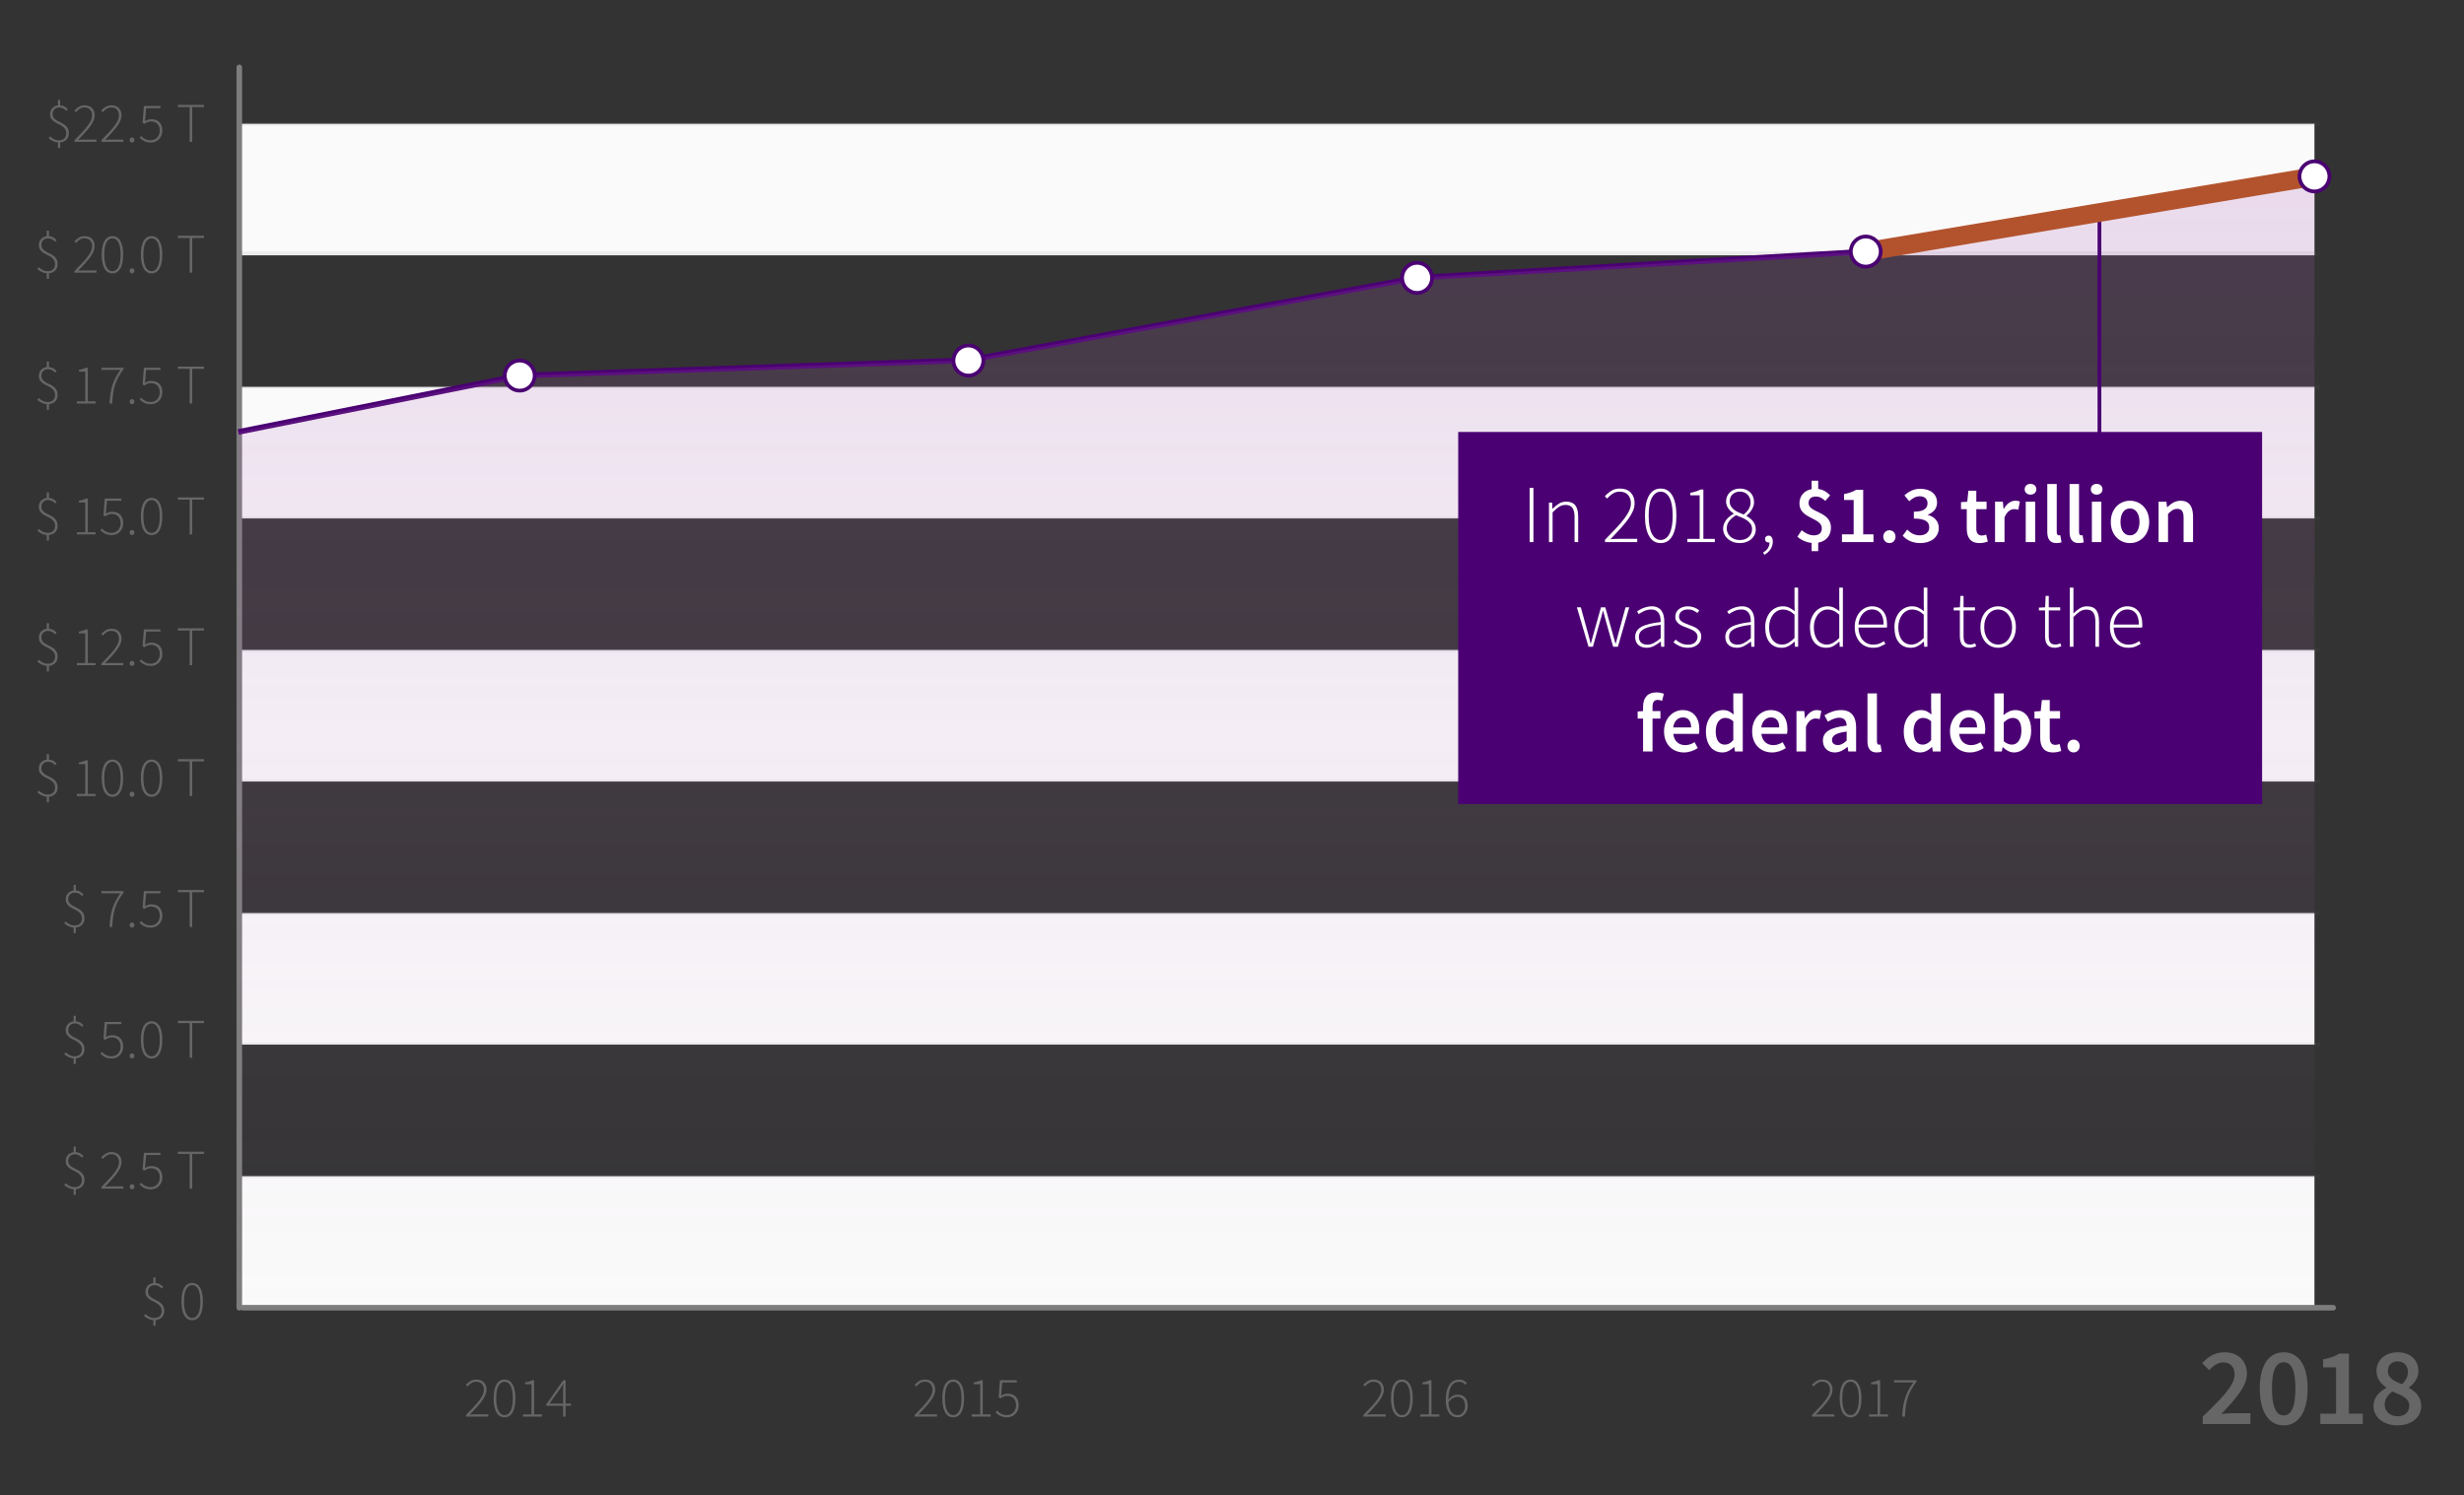<?xml version="1.0" encoding="UTF-8"?>
<svg width="659px" height="400px" viewBox="0 0 659 400" version="1.1" xmlns="http://www.w3.org/2000/svg" xmlns:xlink="http://www.w3.org/1999/xlink">
    <rect x="0" y="0" width="659" height="400" fill="#333333" stroke="none"/>
    <!-- Generator: Sketch 53.2 (72643) - https://sketchapp.com -->
    <title>debt-graph-outline</title>
    <desc>Created with Sketch.</desc>
    <defs>
        <linearGradient x1="50%" y1="100%" x2="50%" y2="3.061617e-15%" id="linearGradient-1">
            <stop stop-color="#D291D9" stop-opacity="0" offset="0%"></stop>
            <stop stop-color="#A658B2" offset="100%"></stop>
        </linearGradient>
    </defs>
    <g id="debt-graph-outline" stroke="none" stroke-width="1" fill="none" fill-rule="evenodd">
        <g id="Group-13" transform="translate(10, 18)" fill-rule="nonzero">
            <polygon id="Rectangle-16" fill="#FAFAFA" points="54 296.603 609 296.603 609 331.791 54 331.791"></polygon>
            <polygon id="Rectangle-16" fill="#FAFAFA" points="54 226.228 609 226.228 609 261.416 54 261.416"></polygon>
            <polygon id="Rectangle-16" fill="#FAFAFA" points="54 155.853 609 155.853 609 191.04 54 191.04"></polygon>
            <polygon id="Rectangle-16" fill="#FAFAFA" points="54 85.477 609 85.477 609 120.665 54 120.665"></polygon>
            <polygon id="Rectangle-16" fill="#FAFAFA" points="54 15.102 609 15.102 609 50.29 54 50.29"></polygon>
            <path d="M54,0.021 L54,331.791" id="Line-35" stroke="#7D7D7D" stroke-width="1.5" stroke-linecap="round"></path>
            <path d="M55,331.791 L614,331.791" id="Line-36" stroke="#7D7D7D" stroke-width="1.5" stroke-linecap="round"></path>
            <path d="M579.125,362.901 L579.125,360.917 C584.367,355.852 587.655,352.535 587.655,349.663 C587.655,347.678 586.559,346.405 584.545,346.405 C583.094,346.405 581.88,347.382 580.873,348.508 L578.977,346.612 C580.695,344.776 582.413,343.71 584.989,343.71 C588.602,343.71 590.942,345.99 590.942,349.485 C590.942,352.832 587.832,356.267 584.101,360.206 C585.078,360.117 586.322,359.998 587.24,359.998 L591.86,359.998 L591.86,362.901 L579.125,362.901 Z M600.774,363.256 C596.865,363.256 594.377,359.762 594.377,353.394 C594.377,347.027 596.865,343.71 600.774,343.71 C604.683,343.71 607.171,347.057 607.171,353.394 C607.171,359.762 604.683,363.256 600.774,363.256 Z M600.774,360.591 C602.61,360.591 603.913,358.725 603.913,353.394 C603.913,348.063 602.61,346.375 600.774,346.375 C598.968,346.375 597.635,348.063 597.635,353.394 C597.635,358.725 598.968,360.591 600.774,360.591 Z M610.577,362.901 L610.577,360.117 L614.782,360.117 L614.782,347.738 L611.317,347.738 L611.317,345.605 C613.183,345.25 614.486,344.776 615.671,344.065 L618.218,344.065 L618.218,360.117 L621.92,360.117 L621.92,362.901 L610.577,362.901 Z M631.189,363.256 C627.517,363.256 624.792,361.124 624.792,358.073 C624.792,355.734 626.421,354.194 628.198,353.246 L628.198,353.128 C626.747,352.091 625.592,350.699 625.592,348.715 C625.592,345.665 628.02,343.71 631.278,343.71 C634.654,343.71 636.816,345.753 636.816,348.804 C636.816,350.67 635.513,352.239 634.299,353.128 L634.299,353.246 C636.046,354.223 637.557,355.615 637.557,358.133 C637.557,361.035 635.01,363.256 631.189,363.256 Z M632.433,352.269 C633.44,351.262 634.003,350.196 634.003,349.011 C634.003,347.353 632.966,346.138 631.219,346.138 C629.768,346.138 628.642,347.086 628.642,348.715 C628.642,350.61 630.33,351.44 632.433,352.269 Z M631.248,360.828 C633.055,360.828 634.358,359.762 634.358,358.014 C634.358,355.971 632.374,355.23 629.827,354.194 C628.642,355.053 627.783,356.267 627.783,357.718 C627.783,359.584 629.323,360.828 631.248,360.828 Z" id="2018" fill="#666666"></path>
            <path d="M474.624,360.917 L474.624,360.49 C475.427,359.678 476.127,358.95 476.726,358.305 C477.325,357.66 477.825,357.071 478.227,356.538 C478.628,356.005 478.927,355.513 479.125,355.061 C479.323,354.609 479.422,354.17 479.422,353.743 C479.422,353.134 479.252,352.621 478.912,352.205 C478.572,351.789 478.036,351.58 477.305,351.58 C476.858,351.58 476.442,351.702 476.056,351.946 C475.67,352.19 475.33,352.494 475.036,352.86 L474.594,352.433 C474.96,352.027 475.363,351.687 475.805,351.413 C476.247,351.139 476.767,351.002 477.366,351.002 C478.239,351.002 478.914,351.25 479.392,351.748 C479.869,352.246 480.108,352.906 480.108,353.728 C480.108,354.215 480.001,354.7 479.788,355.183 C479.574,355.665 479.275,356.173 478.889,356.706 C478.503,357.239 478.034,357.807 477.48,358.411 C476.927,359.016 476.315,359.673 475.645,360.384 C475.909,360.364 476.181,360.346 476.46,360.331 C476.739,360.315 477.011,360.308 477.275,360.308 L480.595,360.308 L480.595,360.917 L474.624,360.917 Z M484.936,361.1 C484.002,361.1 483.283,360.661 482.781,359.782 C482.278,358.904 482.027,357.647 482.027,356.013 C482.027,354.388 482.278,353.147 482.781,352.289 C483.283,351.431 484.002,351.002 484.936,351.002 C485.87,351.002 486.588,351.431 487.091,352.289 C487.593,353.147 487.845,354.388 487.845,356.013 C487.845,357.647 487.593,358.904 487.091,359.782 C486.588,360.661 485.87,361.1 484.936,361.1 Z M484.936,360.521 C485.616,360.521 486.157,360.143 486.558,359.386 C486.959,358.63 487.159,357.505 487.159,356.013 C487.159,354.52 486.959,353.408 486.558,352.677 C486.157,351.946 485.616,351.58 484.936,351.58 C484.266,351.58 483.727,351.946 483.321,352.677 C482.915,353.408 482.712,354.52 482.712,356.013 C482.712,357.505 482.915,358.63 483.321,359.386 C483.727,360.143 484.266,360.521 484.936,360.521 Z M489.87,360.917 L489.87,360.323 L492.155,360.323 L492.155,352.251 L490.419,352.251 L490.419,351.794 C490.815,351.723 491.168,351.636 491.477,351.535 C491.787,351.433 492.059,351.316 492.292,351.184 L492.84,351.184 L492.84,360.323 L494.958,360.323 L494.958,360.917 L489.87,360.917 Z M498.75,360.917 C498.791,359.932 498.874,359.031 499.001,358.213 C499.128,357.396 499.308,356.624 499.542,355.898 C499.776,355.172 500.07,354.477 500.425,353.812 C500.781,353.147 501.202,352.469 501.69,351.778 L496.557,351.778 L496.557,351.184 L502.542,351.184 L502.542,351.58 C501.964,352.352 501.484,353.093 501.103,353.804 C500.722,354.515 500.418,355.238 500.189,355.975 C499.961,356.711 499.796,357.48 499.694,358.282 C499.593,359.084 499.522,359.962 499.481,360.917 L498.75,360.917 Z" id="2017" fill="#666666"></path>
            <path d="M354.624,360.917 L354.624,360.49 C355.427,359.678 356.127,358.95 356.726,358.305 C357.325,357.66 357.825,357.071 358.227,356.538 C358.628,356.005 358.927,355.513 359.125,355.061 C359.323,354.609 359.422,354.17 359.422,353.743 C359.422,353.134 359.252,352.621 358.912,352.205 C358.572,351.789 358.036,351.58 357.305,351.58 C356.858,351.58 356.442,351.702 356.056,351.946 C355.67,352.19 355.33,352.494 355.036,352.86 L354.594,352.433 C354.96,352.027 355.363,351.687 355.805,351.413 C356.247,351.139 356.767,351.002 357.366,351.002 C358.239,351.002 358.914,351.25 359.392,351.748 C359.869,352.246 360.108,352.906 360.108,353.728 C360.108,354.215 360.001,354.7 359.788,355.183 C359.574,355.665 359.275,356.173 358.889,356.706 C358.503,357.239 358.034,357.807 357.48,358.411 C356.927,359.016 356.315,359.673 355.645,360.384 C355.909,360.364 356.181,360.346 356.46,360.331 C356.739,360.315 357.011,360.308 357.275,360.308 L360.595,360.308 L360.595,360.917 L354.624,360.917 Z M364.936,361.1 C364.002,361.1 363.283,360.661 362.781,359.782 C362.278,358.904 362.027,357.647 362.027,356.013 C362.027,354.388 362.278,353.147 362.781,352.289 C363.283,351.431 364.002,351.002 364.936,351.002 C365.87,351.002 366.588,351.431 367.091,352.289 C367.593,353.147 367.845,354.388 367.845,356.013 C367.845,357.647 367.593,358.904 367.091,359.782 C366.588,360.661 365.87,361.1 364.936,361.1 Z M364.936,360.521 C365.616,360.521 366.157,360.143 366.558,359.386 C366.959,358.63 367.159,357.505 367.159,356.013 C367.159,354.52 366.959,353.408 366.558,352.677 C366.157,351.946 365.616,351.58 364.936,351.58 C364.266,351.58 363.727,351.946 363.321,352.677 C362.915,353.408 362.712,354.52 362.712,356.013 C362.712,357.505 362.915,358.63 363.321,359.386 C363.727,360.143 364.266,360.521 364.936,360.521 Z M369.87,360.917 L369.87,360.323 L372.155,360.323 L372.155,352.251 L370.419,352.251 L370.419,351.794 C370.815,351.723 371.168,351.636 371.477,351.535 C371.787,351.433 372.059,351.316 372.292,351.184 L372.84,351.184 L372.84,360.323 L374.958,360.323 L374.958,360.917 L369.87,360.917 Z M379.862,361.1 C378.877,361.1 378.1,360.704 377.532,359.912 C376.963,359.12 376.679,357.982 376.679,356.5 C376.679,355.485 376.778,354.627 376.976,353.926 C377.174,353.225 377.438,352.657 377.768,352.22 C378.098,351.784 378.478,351.471 378.91,351.283 C379.341,351.096 379.791,351.002 380.258,351.002 C380.715,351.002 381.108,351.088 381.438,351.261 C381.768,351.433 382.06,351.662 382.314,351.946 L381.903,352.403 C381.69,352.139 381.441,351.938 381.156,351.801 C380.872,351.664 380.573,351.596 380.258,351.596 C379.872,351.596 379.504,351.679 379.154,351.847 C378.803,352.015 378.496,352.286 378.232,352.662 C377.968,353.038 377.757,353.533 377.6,354.147 C377.443,354.761 377.364,355.51 377.364,356.393 C377.699,355.977 378.077,355.647 378.499,355.403 C378.92,355.16 379.359,355.038 379.816,355.038 C380.679,355.038 381.347,355.294 381.819,355.807 C382.291,356.32 382.527,357.069 382.527,358.054 C382.527,358.5 382.456,358.909 382.314,359.28 C382.172,359.65 381.979,359.97 381.735,360.239 C381.492,360.508 381.21,360.719 380.89,360.871 C380.57,361.024 380.227,361.1 379.862,361.1 Z M379.877,360.521 C380.161,360.521 380.423,360.457 380.661,360.331 C380.9,360.204 381.106,360.028 381.278,359.805 C381.451,359.582 381.588,359.32 381.69,359.021 C381.791,358.721 381.842,358.399 381.842,358.054 C381.842,357.708 381.801,357.386 381.72,357.086 C381.639,356.787 381.514,356.528 381.347,356.31 C381.179,356.091 380.961,355.921 380.692,355.799 C380.423,355.678 380.106,355.617 379.74,355.617 C379.395,355.617 379.014,355.726 378.598,355.944 C378.181,356.162 377.775,356.541 377.379,357.079 C377.41,357.597 377.483,358.066 377.6,358.488 C377.717,358.909 377.877,359.269 378.08,359.569 C378.283,359.869 378.534,360.102 378.834,360.27 C379.133,360.437 379.481,360.521 379.877,360.521 Z" id="2016" fill="#666666"></path>
            <path d="M234.624,360.917 L234.624,360.49 C235.427,359.678 236.127,358.95 236.726,358.305 C237.325,357.66 237.825,357.071 238.227,356.538 C238.628,356.005 238.927,355.513 239.125,355.061 C239.323,354.609 239.422,354.17 239.422,353.743 C239.422,353.134 239.252,352.621 238.912,352.205 C238.572,351.789 238.036,351.58 237.305,351.58 C236.858,351.58 236.442,351.702 236.056,351.946 C235.67,352.19 235.33,352.494 235.036,352.86 L234.594,352.433 C234.96,352.027 235.363,351.687 235.805,351.413 C236.247,351.139 236.767,351.002 237.366,351.002 C238.239,351.002 238.914,351.25 239.392,351.748 C239.869,352.246 240.108,352.906 240.108,353.728 C240.108,354.215 240.001,354.7 239.788,355.183 C239.574,355.665 239.275,356.173 238.889,356.706 C238.503,357.239 238.034,357.807 237.48,358.411 C236.927,359.016 236.315,359.673 235.645,360.384 C235.909,360.364 236.181,360.346 236.46,360.331 C236.739,360.315 237.011,360.308 237.275,360.308 L240.595,360.308 L240.595,360.917 L234.624,360.917 Z M244.936,361.1 C244.002,361.1 243.283,360.661 242.781,359.782 C242.278,358.904 242.027,357.647 242.027,356.013 C242.027,354.388 242.278,353.147 242.781,352.289 C243.283,351.431 244.002,351.002 244.936,351.002 C245.87,351.002 246.588,351.431 247.091,352.289 C247.593,353.147 247.845,354.388 247.845,356.013 C247.845,357.647 247.593,358.904 247.091,359.782 C246.588,360.661 245.87,361.1 244.936,361.1 Z M244.936,360.521 C245.616,360.521 246.157,360.143 246.558,359.386 C246.959,358.63 247.159,357.505 247.159,356.013 C247.159,354.52 246.959,353.408 246.558,352.677 C246.157,351.946 245.616,351.58 244.936,351.58 C244.266,351.58 243.727,351.946 243.321,352.677 C242.915,353.408 242.712,354.52 242.712,356.013 C242.712,357.505 242.915,358.63 243.321,359.386 C243.727,360.143 244.266,360.521 244.936,360.521 Z M249.87,360.917 L249.87,360.323 L252.155,360.323 L252.155,352.251 L250.419,352.251 L250.419,351.794 C250.815,351.723 251.168,351.636 251.477,351.535 C251.787,351.433 252.059,351.316 252.292,351.184 L252.84,351.184 L252.84,360.323 L254.958,360.323 L254.958,360.917 L249.87,360.917 Z M259.344,361.1 C258.958,361.1 258.61,361.062 258.301,360.985 C257.991,360.909 257.712,360.808 257.463,360.681 C257.214,360.554 256.993,360.412 256.8,360.254 C256.608,360.097 256.435,359.942 256.283,359.79 L256.663,359.318 C256.806,359.47 256.963,359.617 257.136,359.759 C257.308,359.902 257.501,360.028 257.714,360.14 C257.928,360.252 258.166,360.341 258.43,360.407 C258.694,360.473 258.994,360.506 259.329,360.506 C259.654,360.506 259.963,360.442 260.258,360.315 C260.552,360.188 260.809,360.011 261.027,359.782 C261.245,359.554 261.42,359.28 261.552,358.96 C261.684,358.64 261.75,358.282 261.75,357.886 C261.75,357.094 261.537,356.477 261.111,356.035 C260.684,355.594 260.106,355.373 259.374,355.373 C258.999,355.373 258.676,355.431 258.407,355.548 C258.138,355.665 257.856,355.825 257.562,356.028 L257.09,355.738 L257.44,351.184 L261.933,351.184 L261.933,351.778 L258.049,351.778 L257.745,355.297 C257.999,355.144 258.263,355.02 258.537,354.924 C258.811,354.827 259.126,354.779 259.481,354.779 C259.887,354.779 260.273,354.84 260.639,354.962 C261.004,355.084 261.319,355.269 261.583,355.518 C261.847,355.766 262.058,356.086 262.215,356.477 C262.372,356.868 262.451,357.328 262.451,357.856 C262.451,358.373 262.362,358.833 262.185,359.234 C262.007,359.635 261.773,359.975 261.484,360.254 C261.195,360.534 260.865,360.744 260.494,360.886 C260.123,361.029 259.74,361.1 259.344,361.1 Z" id="2015" fill="#666666"></path>
            <path d="M114.624,360.917 L114.624,360.49 C115.427,359.678 116.127,358.95 116.726,358.305 C117.325,357.66 117.825,357.071 118.227,356.538 C118.628,356.005 118.927,355.513 119.125,355.061 C119.323,354.609 119.422,354.17 119.422,353.743 C119.422,353.134 119.252,352.621 118.912,352.205 C118.572,351.789 118.036,351.58 117.305,351.58 C116.858,351.58 116.442,351.702 116.056,351.946 C115.67,352.19 115.33,352.494 115.036,352.86 L114.594,352.433 C114.96,352.027 115.363,351.687 115.805,351.413 C116.247,351.139 116.767,351.002 117.366,351.002 C118.239,351.002 118.914,351.25 119.392,351.748 C119.869,352.246 120.108,352.906 120.108,353.728 C120.108,354.215 120.001,354.7 119.788,355.183 C119.574,355.665 119.275,356.173 118.889,356.706 C118.503,357.239 118.034,357.807 117.48,358.411 C116.927,359.016 116.315,359.673 115.645,360.384 C115.909,360.364 116.181,360.346 116.46,360.331 C116.739,360.315 117.011,360.308 117.275,360.308 L120.595,360.308 L120.595,360.917 L114.624,360.917 Z M124.936,361.1 C124.002,361.1 123.283,360.661 122.781,359.782 C122.278,358.904 122.027,357.647 122.027,356.013 C122.027,354.388 122.278,353.147 122.781,352.289 C123.283,351.431 124.002,351.002 124.936,351.002 C125.87,351.002 126.588,351.431 127.091,352.289 C127.593,353.147 127.845,354.388 127.845,356.013 C127.845,357.647 127.593,358.904 127.091,359.782 C126.588,360.661 125.87,361.1 124.936,361.1 Z M124.936,360.521 C125.616,360.521 126.157,360.143 126.558,359.386 C126.959,358.63 127.159,357.505 127.159,356.013 C127.159,354.52 126.959,353.408 126.558,352.677 C126.157,351.946 125.616,351.58 124.936,351.58 C124.266,351.58 123.727,351.946 123.321,352.677 C122.915,353.408 122.712,354.52 122.712,356.013 C122.712,357.505 122.915,358.63 123.321,359.386 C123.727,360.143 124.266,360.521 124.936,360.521 Z M129.87,360.917 L129.87,360.323 L132.155,360.323 L132.155,352.251 L130.419,352.251 L130.419,351.794 C130.815,351.723 131.168,351.636 131.477,351.535 C131.787,351.433 132.059,351.316 132.292,351.184 L132.84,351.184 L132.84,360.323 L134.958,360.323 L134.958,360.917 L129.87,360.917 Z M140.608,360.917 L140.608,358.008 L136.13,358.008 L136.13,357.612 L140.654,351.184 L141.263,351.184 L141.263,357.429 L142.71,357.429 L142.71,358.008 L141.263,358.008 L141.263,360.917 L140.608,360.917 Z M136.953,357.429 L140.608,357.429 L140.608,353.865 C140.608,353.642 140.613,353.362 140.623,353.027 C140.634,352.692 140.649,352.413 140.669,352.19 L140.608,352.19 C140.486,352.393 140.359,352.591 140.227,352.784 C140.095,352.977 139.958,353.185 139.816,353.408 L136.953,357.429 Z" id="2014" fill="#666666"></path>
            <path d="M55,226.228 L610,226.228" id="Line-3" stroke="#666666" opacity="0.1" stroke-linecap="square"></path>
            <path d="M55,261.416 L610,261.416" id="Line-3" stroke="#666666" opacity="0.1" stroke-linecap="square"></path>
            <path d="M55,85.477 L610,85.477" id="Line-3" stroke="#666666" opacity="0.1" stroke-linecap="square"></path>
            <path d="M55,120.665 L610,120.665" id="Line-3" stroke="#666666" opacity="0.1" stroke-linecap="square"></path>
            <path d="M55,155.853 L610,155.853" id="Line-3" stroke="#666666" opacity="0.1" stroke-linecap="square"></path>
            <path d="M55,191.04 L610,191.04" id="Line-3" stroke="#666666" opacity="0.1" stroke-linecap="square"></path>
            <path d="M55,49.787 L610,49.787" id="Line-3" stroke="#666666" opacity="0.1" stroke-linecap="square"></path>
            <path d="M55,15.102 L610,15.102" id="Line-3" stroke="#666666" opacity="0.1" stroke-linecap="square"></path>
            <path d="M5.505,21.588 L5.505,20.103 C4.985,20.063 4.51,19.931 4.08,19.706 C3.65,19.481 3.29,19.228 3,18.948 L3.36,18.483 C3.65,18.743 3.995,18.983 4.395,19.203 C4.795,19.423 5.255,19.533 5.775,19.533 C6.405,19.533 6.887,19.363 7.223,19.023 C7.558,18.683 7.725,18.238 7.725,17.688 C7.725,17.198 7.618,16.801 7.402,16.496 C7.187,16.191 6.92,15.931 6.6,15.716 C6.28,15.501 5.933,15.308 5.558,15.138 C5.182,14.968 4.835,14.773 4.515,14.553 C4.195,14.333 3.928,14.066 3.712,13.751 C3.497,13.436 3.39,13.023 3.39,12.513 C3.39,12.203 3.442,11.913 3.547,11.643 C3.653,11.373 3.8,11.136 3.99,10.931 C4.18,10.726 4.405,10.558 4.665,10.428 C4.925,10.298 5.205,10.218 5.505,10.188 L5.505,8.703 L6.09,8.703 L6.09,10.188 C6.58,10.218 6.98,10.333 7.29,10.533 C7.6,10.733 7.885,10.968 8.145,11.238 L7.755,11.658 C7.615,11.518 7.478,11.393 7.343,11.283 C7.207,11.173 7.065,11.078 6.915,10.998 C6.765,10.918 6.6,10.858 6.42,10.818 C6.24,10.778 6.035,10.758 5.805,10.758 C5.285,10.758 4.865,10.921 4.545,11.246 C4.225,11.571 4.065,11.983 4.065,12.483 C4.065,12.923 4.172,13.276 4.388,13.541 C4.603,13.806 4.87,14.036 5.19,14.231 C5.51,14.426 5.857,14.606 6.232,14.771 C6.608,14.936 6.955,15.136 7.275,15.371 C7.595,15.606 7.862,15.901 8.078,16.256 C8.293,16.611 8.4,17.073 8.4,17.643 C8.4,18.363 8.183,18.938 7.747,19.368 C7.312,19.798 6.76,20.043 6.09,20.103 L6.09,21.588 L5.505,21.588 Z M9.915,19.938 L9.915,19.518 C10.705,18.718 11.395,18.001 11.985,17.366 C12.575,16.731 13.067,16.151 13.463,15.626 C13.858,15.101 14.152,14.616 14.348,14.171 C14.543,13.726 14.64,13.293 14.64,12.873 C14.64,12.273 14.473,11.768 14.137,11.358 C13.802,10.948 13.275,10.743 12.555,10.743 C12.115,10.743 11.705,10.863 11.325,11.103 C10.945,11.343 10.61,11.643 10.32,12.003 L9.885,11.583 C10.245,11.183 10.642,10.848 11.078,10.578 C11.513,10.308 12.025,10.173 12.615,10.173 C13.475,10.173 14.14,10.418 14.61,10.908 C15.08,11.398 15.315,12.048 15.315,12.858 C15.315,13.338 15.21,13.816 15,14.291 C14.79,14.766 14.495,15.266 14.115,15.791 C13.735,16.316 13.273,16.876 12.727,17.471 C12.182,18.066 11.58,18.713 10.92,19.413 C11.18,19.393 11.447,19.376 11.723,19.361 C11.998,19.346 12.265,19.338 12.525,19.338 L15.795,19.338 L15.795,19.938 L9.915,19.938 Z M17.1,19.938 L17.1,19.518 C17.89,18.718 18.58,18.001 19.17,17.366 C19.76,16.731 20.252,16.151 20.648,15.626 C21.043,15.101 21.337,14.616 21.532,14.171 C21.728,13.726 21.825,13.293 21.825,12.873 C21.825,12.273 21.658,11.768 21.323,11.358 C20.987,10.948 20.46,10.743 19.74,10.743 C19.3,10.743 18.89,10.863 18.51,11.103 C18.13,11.343 17.795,11.643 17.505,12.003 L17.07,11.583 C17.43,11.183 17.827,10.848 18.262,10.578 C18.698,10.308 19.21,10.173 19.8,10.173 C20.66,10.173 21.325,10.418 21.795,10.908 C22.265,11.398 22.5,12.048 22.5,12.858 C22.5,13.338 22.395,13.816 22.185,14.291 C21.975,14.766 21.68,15.266 21.3,15.791 C20.92,16.316 20.458,16.876 19.913,17.471 C19.367,18.066 18.765,18.713 18.105,19.413 C18.365,19.393 18.632,19.376 18.907,19.361 C19.183,19.346 19.45,19.338 19.71,19.338 L22.98,19.338 L22.98,19.938 L17.1,19.938 Z M25.32,20.118 C25.15,20.118 25,20.058 24.87,19.938 C24.74,19.818 24.675,19.653 24.675,19.443 C24.675,19.223 24.74,19.053 24.87,18.933 C25,18.813 25.15,18.753 25.32,18.753 C25.49,18.753 25.637,18.813 25.762,18.933 C25.888,19.053 25.95,19.223 25.95,19.443 C25.95,19.653 25.888,19.818 25.762,19.938 C25.637,20.058 25.49,20.118 25.32,20.118 Z M30.36,20.118 C29.98,20.118 29.638,20.081 29.332,20.006 C29.027,19.931 28.753,19.831 28.508,19.706 C28.262,19.581 28.045,19.441 27.855,19.286 C27.665,19.131 27.495,18.978 27.345,18.828 L27.72,18.363 C27.86,18.513 28.015,18.658 28.185,18.798 C28.355,18.938 28.545,19.063 28.755,19.173 C28.965,19.283 29.2,19.371 29.46,19.436 C29.72,19.501 30.015,19.533 30.345,19.533 C30.665,19.533 30.97,19.471 31.26,19.346 C31.55,19.221 31.802,19.046 32.017,18.821 C32.233,18.596 32.405,18.326 32.535,18.011 C32.665,17.696 32.73,17.343 32.73,16.953 C32.73,16.173 32.52,15.566 32.1,15.131 C31.68,14.696 31.11,14.478 30.39,14.478 C30.02,14.478 29.703,14.536 29.438,14.651 C29.172,14.766 28.895,14.923 28.605,15.123 L28.14,14.838 L28.485,10.353 L32.91,10.353 L32.91,10.938 L29.085,10.938 L28.785,14.403 C29.035,14.253 29.295,14.131 29.565,14.036 C29.835,13.941 30.145,13.893 30.495,13.893 C30.895,13.893 31.275,13.953 31.635,14.073 C31.995,14.193 32.305,14.376 32.565,14.621 C32.825,14.866 33.032,15.181 33.188,15.566 C33.343,15.951 33.42,16.403 33.42,16.923 C33.42,17.433 33.333,17.886 33.157,18.281 C32.982,18.676 32.753,19.011 32.468,19.286 C32.182,19.561 31.858,19.768 31.492,19.908 C31.127,20.048 30.75,20.118 30.36,20.118 Z M40.725,19.938 L40.725,10.653 L37.575,10.653 L37.575,10.053 L44.565,10.053 L44.565,10.653 L41.415,10.653 L41.415,19.938 L40.725,19.938 Z M2.505,56.588 L2.505,55.103 C1.985,55.063 1.51,54.931 1.08,54.706 C0.65,54.481 0.29,54.228 0,53.948 L0.36,53.483 C0.65,53.743 0.995,53.983 1.395,54.203 C1.795,54.423 2.255,54.533 2.775,54.533 C3.405,54.533 3.887,54.363 4.223,54.023 C4.558,53.683 4.725,53.238 4.725,52.688 C4.725,52.198 4.618,51.801 4.402,51.496 C4.187,51.191 3.92,50.931 3.6,50.716 C3.28,50.501 2.933,50.308 2.558,50.138 C2.182,49.968 1.835,49.773 1.515,49.553 C1.195,49.333 0.928,49.066 0.713,48.751 C0.497,48.436 0.39,48.023 0.39,47.513 C0.39,47.203 0.442,46.913 0.547,46.643 C0.653,46.373 0.8,46.136 0.99,45.931 C1.18,45.726 1.405,45.558 1.665,45.428 C1.925,45.298 2.205,45.218 2.505,45.188 L2.505,43.703 L3.09,43.703 L3.09,45.188 C3.58,45.218 3.98,45.333 4.29,45.533 C4.6,45.733 4.885,45.968 5.145,46.238 L4.755,46.658 C4.615,46.518 4.478,46.393 4.343,46.283 C4.207,46.173 4.065,46.078 3.915,45.998 C3.765,45.918 3.6,45.858 3.42,45.818 C3.24,45.778 3.035,45.758 2.805,45.758 C2.285,45.758 1.865,45.921 1.545,46.246 C1.225,46.571 1.065,46.983 1.065,47.483 C1.065,47.923 1.172,48.276 1.387,48.541 C1.603,48.806 1.87,49.036 2.19,49.231 C2.51,49.426 2.857,49.606 3.232,49.771 C3.608,49.936 3.955,50.136 4.275,50.371 C4.595,50.606 4.862,50.901 5.077,51.256 C5.293,51.611 5.4,52.073 5.4,52.643 C5.4,53.363 5.183,53.938 4.747,54.368 C4.312,54.798 3.76,55.043 3.09,55.103 L3.09,56.588 L2.505,56.588 Z M9.915,54.938 L9.915,54.518 C10.705,53.718 11.395,53.001 11.985,52.366 C12.575,51.731 13.067,51.151 13.463,50.626 C13.858,50.101 14.152,49.616 14.348,49.171 C14.543,48.726 14.64,48.293 14.64,47.873 C14.64,47.273 14.473,46.768 14.137,46.358 C13.802,45.948 13.275,45.743 12.555,45.743 C12.115,45.743 11.705,45.863 11.325,46.103 C10.945,46.343 10.61,46.643 10.32,47.003 L9.885,46.583 C10.245,46.183 10.642,45.848 11.078,45.578 C11.513,45.308 12.025,45.173 12.615,45.173 C13.475,45.173 14.14,45.418 14.61,45.908 C15.08,46.398 15.315,47.048 15.315,47.858 C15.315,48.338 15.21,48.816 15,49.291 C14.79,49.766 14.495,50.266 14.115,50.791 C13.735,51.316 13.273,51.876 12.727,52.471 C12.182,53.066 11.58,53.713 10.92,54.413 C11.18,54.393 11.447,54.376 11.723,54.361 C11.998,54.346 12.265,54.338 12.525,54.338 L15.795,54.338 L15.795,54.938 L9.915,54.938 Z M20.07,55.118 C19.15,55.118 18.443,54.686 17.948,53.821 C17.452,52.956 17.205,51.718 17.205,50.108 C17.205,48.508 17.452,47.286 17.948,46.441 C18.443,45.596 19.15,45.173 20.07,45.173 C20.99,45.173 21.697,45.596 22.192,46.441 C22.688,47.286 22.935,48.508 22.935,50.108 C22.935,51.718 22.688,52.956 22.192,53.821 C21.697,54.686 20.99,55.118 20.07,55.118 Z M20.07,54.548 C20.74,54.548 21.272,54.176 21.668,53.431 C22.063,52.686 22.26,51.578 22.26,50.108 C22.26,48.638 22.063,47.543 21.668,46.823 C21.272,46.103 20.74,45.743 20.07,45.743 C19.41,45.743 18.88,46.103 18.48,46.823 C18.08,47.543 17.88,48.638 17.88,50.108 C17.88,51.578 18.08,52.686 18.48,53.431 C18.88,54.176 19.41,54.548 20.07,54.548 Z M25.32,55.118 C25.15,55.118 25,55.058 24.87,54.938 C24.74,54.818 24.675,54.653 24.675,54.443 C24.675,54.223 24.74,54.053 24.87,53.933 C25,53.813 25.15,53.753 25.32,53.753 C25.49,53.753 25.637,53.813 25.762,53.933 C25.888,54.053 25.95,54.223 25.95,54.443 C25.95,54.653 25.888,54.818 25.762,54.938 C25.637,55.058 25.49,55.118 25.32,55.118 Z M30.54,55.118 C29.62,55.118 28.913,54.686 28.418,53.821 C27.922,52.956 27.675,51.718 27.675,50.108 C27.675,48.508 27.922,47.286 28.418,46.441 C28.913,45.596 29.62,45.173 30.54,45.173 C31.46,45.173 32.167,45.596 32.663,46.441 C33.158,47.286 33.405,48.508 33.405,50.108 C33.405,51.718 33.158,52.956 32.663,53.821 C32.167,54.686 31.46,55.118 30.54,55.118 Z M30.54,54.548 C31.21,54.548 31.742,54.176 32.138,53.431 C32.533,52.686 32.73,51.578 32.73,50.108 C32.73,48.638 32.533,47.543 32.138,46.823 C31.742,46.103 31.21,45.743 30.54,45.743 C29.88,45.743 29.35,46.103 28.95,46.823 C28.55,47.543 28.35,48.638 28.35,50.108 C28.35,51.578 28.55,52.686 28.95,53.431 C29.35,54.176 29.88,54.548 30.54,54.548 Z M40.725,54.938 L40.725,45.653 L37.575,45.653 L37.575,45.053 L44.565,45.053 L44.565,45.653 L41.415,45.653 L41.415,54.938 L40.725,54.938 Z M2.505,91.588 L2.505,90.103 C1.985,90.063 1.51,89.931 1.08,89.706 C0.65,89.481 0.29,89.228 0,88.948 L0.36,88.483 C0.65,88.743 0.995,88.983 1.395,89.203 C1.795,89.423 2.255,89.533 2.775,89.533 C3.405,89.533 3.887,89.363 4.223,89.023 C4.558,88.683 4.725,88.238 4.725,87.688 C4.725,87.198 4.618,86.801 4.402,86.496 C4.187,86.191 3.92,85.931 3.6,85.716 C3.28,85.501 2.933,85.308 2.558,85.138 C2.182,84.968 1.835,84.773 1.515,84.553 C1.195,84.333 0.928,84.066 0.713,83.751 C0.497,83.436 0.39,83.023 0.39,82.513 C0.39,82.203 0.442,81.913 0.547,81.643 C0.653,81.373 0.8,81.136 0.99,80.931 C1.18,80.726 1.405,80.558 1.665,80.428 C1.925,80.298 2.205,80.218 2.505,80.188 L2.505,78.703 L3.09,78.703 L3.09,80.188 C3.58,80.218 3.98,80.333 4.29,80.533 C4.6,80.733 4.885,80.968 5.145,81.238 L4.755,81.658 C4.615,81.518 4.478,81.393 4.343,81.283 C4.207,81.173 4.065,81.078 3.915,80.998 C3.765,80.918 3.6,80.858 3.42,80.818 C3.24,80.778 3.035,80.758 2.805,80.758 C2.285,80.758 1.865,80.921 1.545,81.246 C1.225,81.571 1.065,81.983 1.065,82.483 C1.065,82.923 1.172,83.276 1.387,83.541 C1.603,83.806 1.87,84.036 2.19,84.231 C2.51,84.426 2.857,84.606 3.232,84.771 C3.608,84.936 3.955,85.136 4.275,85.371 C4.595,85.606 4.862,85.901 5.077,86.256 C5.293,86.611 5.4,87.073 5.4,87.643 C5.4,88.363 5.183,88.938 4.747,89.368 C4.312,89.798 3.76,90.043 3.09,90.103 L3.09,91.588 L2.505,91.588 Z M10.56,89.938 L10.56,89.353 L12.81,89.353 L12.81,81.403 L11.1,81.403 L11.1,80.953 C11.49,80.883 11.837,80.798 12.143,80.698 C12.448,80.598 12.715,80.483 12.945,80.353 L13.485,80.353 L13.485,89.353 L15.57,89.353 L15.57,89.938 L10.56,89.938 Z M19.305,89.938 C19.345,88.968 19.427,88.081 19.552,87.276 C19.678,86.471 19.855,85.711 20.085,84.996 C20.315,84.281 20.605,83.596 20.955,82.941 C21.305,82.286 21.72,81.618 22.2,80.938 L17.145,80.938 L17.145,80.353 L23.04,80.353 L23.04,80.743 C22.47,81.503 21.998,82.233 21.622,82.933 C21.247,83.633 20.948,84.346 20.723,85.071 C20.497,85.796 20.335,86.553 20.235,87.343 C20.135,88.133 20.065,88.998 20.025,89.938 L19.305,89.938 Z M25.32,90.118 C25.15,90.118 25,90.058 24.87,89.938 C24.74,89.818 24.675,89.653 24.675,89.443 C24.675,89.223 24.74,89.053 24.87,88.933 C25,88.813 25.15,88.753 25.32,88.753 C25.49,88.753 25.637,88.813 25.762,88.933 C25.888,89.053 25.95,89.223 25.95,89.443 C25.95,89.653 25.888,89.818 25.762,89.938 C25.637,90.058 25.49,90.118 25.32,90.118 Z M30.36,90.118 C29.98,90.118 29.638,90.081 29.332,90.006 C29.027,89.931 28.753,89.831 28.508,89.706 C28.262,89.581 28.045,89.441 27.855,89.286 C27.665,89.131 27.495,88.978 27.345,88.828 L27.72,88.363 C27.86,88.513 28.015,88.658 28.185,88.798 C28.355,88.938 28.545,89.063 28.755,89.173 C28.965,89.283 29.2,89.371 29.46,89.436 C29.72,89.501 30.015,89.533 30.345,89.533 C30.665,89.533 30.97,89.471 31.26,89.346 C31.55,89.221 31.802,89.046 32.017,88.821 C32.233,88.596 32.405,88.326 32.535,88.011 C32.665,87.696 32.73,87.343 32.73,86.953 C32.73,86.173 32.52,85.566 32.1,85.131 C31.68,84.696 31.11,84.478 30.39,84.478 C30.02,84.478 29.703,84.536 29.438,84.651 C29.172,84.766 28.895,84.923 28.605,85.123 L28.14,84.838 L28.485,80.353 L32.91,80.353 L32.91,80.938 L29.085,80.938 L28.785,84.403 C29.035,84.253 29.295,84.131 29.565,84.036 C29.835,83.941 30.145,83.893 30.495,83.893 C30.895,83.893 31.275,83.953 31.635,84.073 C31.995,84.193 32.305,84.376 32.565,84.621 C32.825,84.866 33.032,85.181 33.188,85.566 C33.343,85.951 33.42,86.403 33.42,86.923 C33.42,87.433 33.333,87.886 33.157,88.281 C32.982,88.676 32.753,89.011 32.468,89.286 C32.182,89.561 31.858,89.768 31.492,89.908 C31.127,90.048 30.75,90.118 30.36,90.118 Z M40.725,89.938 L40.725,80.653 L37.575,80.653 L37.575,80.053 L44.565,80.053 L44.565,80.653 L41.415,80.653 L41.415,89.938 L40.725,89.938 Z M2.505,126.588 L2.505,125.103 C1.985,125.063 1.51,124.931 1.08,124.706 C0.65,124.481 0.29,124.228 0,123.948 L0.36,123.483 C0.65,123.743 0.995,123.983 1.395,124.203 C1.795,124.423 2.255,124.533 2.775,124.533 C3.405,124.533 3.887,124.363 4.223,124.023 C4.558,123.683 4.725,123.238 4.725,122.688 C4.725,122.198 4.618,121.801 4.402,121.496 C4.187,121.191 3.92,120.931 3.6,120.716 C3.28,120.501 2.933,120.308 2.558,120.138 C2.182,119.968 1.835,119.773 1.515,119.553 C1.195,119.333 0.928,119.066 0.713,118.751 C0.497,118.436 0.39,118.023 0.39,117.513 C0.39,117.203 0.442,116.913 0.547,116.643 C0.653,116.373 0.8,116.136 0.99,115.931 C1.18,115.726 1.405,115.558 1.665,115.428 C1.925,115.298 2.205,115.218 2.505,115.188 L2.505,113.703 L3.09,113.703 L3.09,115.188 C3.58,115.218 3.98,115.333 4.29,115.533 C4.6,115.733 4.885,115.968 5.145,116.238 L4.755,116.658 C4.615,116.518 4.478,116.393 4.343,116.283 C4.207,116.173 4.065,116.078 3.915,115.998 C3.765,115.918 3.6,115.858 3.42,115.818 C3.24,115.778 3.035,115.758 2.805,115.758 C2.285,115.758 1.865,115.921 1.545,116.246 C1.225,116.571 1.065,116.983 1.065,117.483 C1.065,117.923 1.172,118.276 1.387,118.541 C1.603,118.806 1.87,119.036 2.19,119.231 C2.51,119.426 2.857,119.606 3.232,119.771 C3.608,119.936 3.955,120.136 4.275,120.371 C4.595,120.606 4.862,120.901 5.077,121.256 C5.293,121.611 5.4,122.073 5.4,122.643 C5.4,123.363 5.183,123.938 4.747,124.368 C4.312,124.798 3.76,125.043 3.09,125.103 L3.09,126.588 L2.505,126.588 Z M10.56,124.938 L10.56,124.353 L12.81,124.353 L12.81,116.403 L11.1,116.403 L11.1,115.953 C11.49,115.883 11.837,115.798 12.143,115.698 C12.448,115.598 12.715,115.483 12.945,115.353 L13.485,115.353 L13.485,124.353 L15.57,124.353 L15.57,124.938 L10.56,124.938 Z M19.89,125.118 C19.51,125.118 19.168,125.081 18.863,125.006 C18.557,124.931 18.283,124.831 18.038,124.706 C17.792,124.581 17.575,124.441 17.385,124.286 C17.195,124.131 17.025,123.978 16.875,123.828 L17.25,123.363 C17.39,123.513 17.545,123.658 17.715,123.798 C17.885,123.938 18.075,124.063 18.285,124.173 C18.495,124.283 18.73,124.371 18.99,124.436 C19.25,124.501 19.545,124.533 19.875,124.533 C20.195,124.533 20.5,124.471 20.79,124.346 C21.08,124.221 21.332,124.046 21.547,123.821 C21.763,123.596 21.935,123.326 22.065,123.011 C22.195,122.696 22.26,122.343 22.26,121.953 C22.26,121.173 22.05,120.566 21.63,120.131 C21.21,119.696 20.64,119.478 19.92,119.478 C19.55,119.478 19.233,119.536 18.968,119.651 C18.702,119.766 18.425,119.923 18.135,120.123 L17.67,119.838 L18.015,115.353 L22.44,115.353 L22.44,115.938 L18.615,115.938 L18.315,119.403 C18.565,119.253 18.825,119.131 19.095,119.036 C19.365,118.941 19.675,118.893 20.025,118.893 C20.425,118.893 20.805,118.953 21.165,119.073 C21.525,119.193 21.835,119.376 22.095,119.621 C22.355,119.866 22.562,120.181 22.718,120.566 C22.873,120.951 22.95,121.403 22.95,121.923 C22.95,122.433 22.863,122.886 22.688,123.281 C22.512,123.676 22.283,124.011 21.997,124.286 C21.712,124.561 21.388,124.768 21.023,124.908 C20.657,125.048 20.28,125.118 19.89,125.118 Z M25.32,125.118 C25.15,125.118 25,125.058 24.87,124.938 C24.74,124.818 24.675,124.653 24.675,124.443 C24.675,124.223 24.74,124.053 24.87,123.933 C25,123.813 25.15,123.753 25.32,123.753 C25.49,123.753 25.637,123.813 25.762,123.933 C25.888,124.053 25.95,124.223 25.95,124.443 C25.95,124.653 25.888,124.818 25.762,124.938 C25.637,125.058 25.49,125.118 25.32,125.118 Z M30.54,125.118 C29.62,125.118 28.913,124.686 28.418,123.821 C27.922,122.956 27.675,121.718 27.675,120.108 C27.675,118.508 27.922,117.286 28.418,116.441 C28.913,115.596 29.62,115.173 30.54,115.173 C31.46,115.173 32.167,115.596 32.663,116.441 C33.158,117.286 33.405,118.508 33.405,120.108 C33.405,121.718 33.158,122.956 32.663,123.821 C32.167,124.686 31.46,125.118 30.54,125.118 Z M30.54,124.548 C31.21,124.548 31.742,124.176 32.138,123.431 C32.533,122.686 32.73,121.578 32.73,120.108 C32.73,118.638 32.533,117.543 32.138,116.823 C31.742,116.103 31.21,115.743 30.54,115.743 C29.88,115.743 29.35,116.103 28.95,116.823 C28.55,117.543 28.35,118.638 28.35,120.108 C28.35,121.578 28.55,122.686 28.95,123.431 C29.35,124.176 29.88,124.548 30.54,124.548 Z M40.725,124.938 L40.725,115.653 L37.575,115.653 L37.575,115.053 L44.565,115.053 L44.565,115.653 L41.415,115.653 L41.415,124.938 L40.725,124.938 Z M2.505,161.588 L2.505,160.103 C1.985,160.063 1.51,159.931 1.08,159.706 C0.65,159.481 0.29,159.228 0,158.948 L0.36,158.483 C0.65,158.743 0.995,158.983 1.395,159.203 C1.795,159.423 2.255,159.533 2.775,159.533 C3.405,159.533 3.887,159.363 4.223,159.023 C4.558,158.683 4.725,158.238 4.725,157.688 C4.725,157.198 4.618,156.801 4.402,156.496 C4.187,156.191 3.92,155.931 3.6,155.716 C3.28,155.501 2.933,155.308 2.558,155.138 C2.182,154.968 1.835,154.773 1.515,154.553 C1.195,154.333 0.928,154.066 0.713,153.751 C0.497,153.436 0.39,153.023 0.39,152.513 C0.39,152.203 0.442,151.913 0.547,151.643 C0.653,151.373 0.8,151.136 0.99,150.931 C1.18,150.726 1.405,150.558 1.665,150.428 C1.925,150.298 2.205,150.218 2.505,150.188 L2.505,148.703 L3.09,148.703 L3.09,150.188 C3.58,150.218 3.98,150.333 4.29,150.533 C4.6,150.733 4.885,150.968 5.145,151.238 L4.755,151.658 C4.615,151.518 4.478,151.393 4.343,151.283 C4.207,151.173 4.065,151.078 3.915,150.998 C3.765,150.918 3.6,150.858 3.42,150.818 C3.24,150.778 3.035,150.758 2.805,150.758 C2.285,150.758 1.865,150.921 1.545,151.246 C1.225,151.571 1.065,151.983 1.065,152.483 C1.065,152.923 1.172,153.276 1.387,153.541 C1.603,153.806 1.87,154.036 2.19,154.231 C2.51,154.426 2.857,154.606 3.232,154.771 C3.608,154.936 3.955,155.136 4.275,155.371 C4.595,155.606 4.862,155.901 5.077,156.256 C5.293,156.611 5.4,157.073 5.4,157.643 C5.4,158.363 5.183,158.938 4.747,159.368 C4.312,159.798 3.76,160.043 3.09,160.103 L3.09,161.588 L2.505,161.588 Z M10.56,159.938 L10.56,159.353 L12.81,159.353 L12.81,151.403 L11.1,151.403 L11.1,150.953 C11.49,150.883 11.837,150.798 12.143,150.698 C12.448,150.598 12.715,150.483 12.945,150.353 L13.485,150.353 L13.485,159.353 L15.57,159.353 L15.57,159.938 L10.56,159.938 Z M17.1,159.938 L17.1,159.518 C17.89,158.718 18.58,158.001 19.17,157.366 C19.76,156.731 20.252,156.151 20.648,155.626 C21.043,155.101 21.337,154.616 21.532,154.171 C21.728,153.726 21.825,153.293 21.825,152.873 C21.825,152.273 21.658,151.768 21.323,151.358 C20.987,150.948 20.46,150.743 19.74,150.743 C19.3,150.743 18.89,150.863 18.51,151.103 C18.13,151.343 17.795,151.643 17.505,152.003 L17.07,151.583 C17.43,151.183 17.827,150.848 18.262,150.578 C18.698,150.308 19.21,150.173 19.8,150.173 C20.66,150.173 21.325,150.418 21.795,150.908 C22.265,151.398 22.5,152.048 22.5,152.858 C22.5,153.338 22.395,153.816 22.185,154.291 C21.975,154.766 21.68,155.266 21.3,155.791 C20.92,156.316 20.458,156.876 19.913,157.471 C19.367,158.066 18.765,158.713 18.105,159.413 C18.365,159.393 18.632,159.376 18.907,159.361 C19.183,159.346 19.45,159.338 19.71,159.338 L22.98,159.338 L22.98,159.938 L17.1,159.938 Z M25.32,160.118 C25.15,160.118 25,160.058 24.87,159.938 C24.74,159.818 24.675,159.653 24.675,159.443 C24.675,159.223 24.74,159.053 24.87,158.933 C25,158.813 25.15,158.753 25.32,158.753 C25.49,158.753 25.637,158.813 25.762,158.933 C25.888,159.053 25.95,159.223 25.95,159.443 C25.95,159.653 25.888,159.818 25.762,159.938 C25.637,160.058 25.49,160.118 25.32,160.118 Z M30.36,160.118 C29.98,160.118 29.638,160.081 29.332,160.006 C29.027,159.931 28.753,159.831 28.508,159.706 C28.262,159.581 28.045,159.441 27.855,159.286 C27.665,159.131 27.495,158.978 27.345,158.828 L27.72,158.363 C27.86,158.513 28.015,158.658 28.185,158.798 C28.355,158.938 28.545,159.063 28.755,159.173 C28.965,159.283 29.2,159.371 29.46,159.436 C29.72,159.501 30.015,159.533 30.345,159.533 C30.665,159.533 30.97,159.471 31.26,159.346 C31.55,159.221 31.802,159.046 32.017,158.821 C32.233,158.596 32.405,158.326 32.535,158.011 C32.665,157.696 32.73,157.343 32.73,156.953 C32.73,156.173 32.52,155.566 32.1,155.131 C31.68,154.696 31.11,154.478 30.39,154.478 C30.02,154.478 29.703,154.536 29.438,154.651 C29.172,154.766 28.895,154.923 28.605,155.123 L28.14,154.838 L28.485,150.353 L32.91,150.353 L32.91,150.938 L29.085,150.938 L28.785,154.403 C29.035,154.253 29.295,154.131 29.565,154.036 C29.835,153.941 30.145,153.893 30.495,153.893 C30.895,153.893 31.275,153.953 31.635,154.073 C31.995,154.193 32.305,154.376 32.565,154.621 C32.825,154.866 33.032,155.181 33.188,155.566 C33.343,155.951 33.42,156.403 33.42,156.923 C33.42,157.433 33.333,157.886 33.157,158.281 C32.982,158.676 32.753,159.011 32.468,159.286 C32.182,159.561 31.858,159.768 31.492,159.908 C31.127,160.048 30.75,160.118 30.36,160.118 Z M40.725,159.938 L40.725,150.653 L37.575,150.653 L37.575,150.053 L44.565,150.053 L44.565,150.653 L41.415,150.653 L41.415,159.938 L40.725,159.938 Z M2.505,196.588 L2.505,195.103 C1.985,195.063 1.51,194.931 1.08,194.706 C0.65,194.481 0.29,194.228 0,193.948 L0.36,193.483 C0.65,193.743 0.995,193.983 1.395,194.203 C1.795,194.423 2.255,194.533 2.775,194.533 C3.405,194.533 3.887,194.363 4.223,194.023 C4.558,193.683 4.725,193.238 4.725,192.688 C4.725,192.198 4.618,191.801 4.402,191.496 C4.187,191.191 3.92,190.931 3.6,190.716 C3.28,190.501 2.933,190.308 2.558,190.138 C2.182,189.968 1.835,189.773 1.515,189.553 C1.195,189.333 0.928,189.066 0.713,188.751 C0.497,188.436 0.39,188.023 0.39,187.513 C0.39,187.203 0.442,186.913 0.547,186.643 C0.653,186.373 0.8,186.136 0.99,185.931 C1.18,185.726 1.405,185.558 1.665,185.428 C1.925,185.298 2.205,185.218 2.505,185.188 L2.505,183.703 L3.09,183.703 L3.09,185.188 C3.58,185.218 3.98,185.333 4.29,185.533 C4.6,185.733 4.885,185.968 5.145,186.238 L4.755,186.658 C4.615,186.518 4.478,186.393 4.343,186.283 C4.207,186.173 4.065,186.078 3.915,185.998 C3.765,185.918 3.6,185.858 3.42,185.818 C3.24,185.778 3.035,185.758 2.805,185.758 C2.285,185.758 1.865,185.921 1.545,186.246 C1.225,186.571 1.065,186.983 1.065,187.483 C1.065,187.923 1.172,188.276 1.387,188.541 C1.603,188.806 1.87,189.036 2.19,189.231 C2.51,189.426 2.857,189.606 3.232,189.771 C3.608,189.936 3.955,190.136 4.275,190.371 C4.595,190.606 4.862,190.901 5.077,191.256 C5.293,191.611 5.4,192.073 5.4,192.643 C5.4,193.363 5.183,193.938 4.747,194.368 C4.312,194.798 3.76,195.043 3.09,195.103 L3.09,196.588 L2.505,196.588 Z M10.56,194.938 L10.56,194.353 L12.81,194.353 L12.81,186.403 L11.1,186.403 L11.1,185.953 C11.49,185.883 11.837,185.798 12.143,185.698 C12.448,185.598 12.715,185.483 12.945,185.353 L13.485,185.353 L13.485,194.353 L15.57,194.353 L15.57,194.938 L10.56,194.938 Z M20.07,195.118 C19.15,195.118 18.443,194.686 17.948,193.821 C17.452,192.956 17.205,191.718 17.205,190.108 C17.205,188.508 17.452,187.286 17.948,186.441 C18.443,185.596 19.15,185.173 20.07,185.173 C20.99,185.173 21.697,185.596 22.192,186.441 C22.688,187.286 22.935,188.508 22.935,190.108 C22.935,191.718 22.688,192.956 22.192,193.821 C21.697,194.686 20.99,195.118 20.07,195.118 Z M20.07,194.548 C20.74,194.548 21.272,194.176 21.668,193.431 C22.063,192.686 22.26,191.578 22.26,190.108 C22.26,188.638 22.063,187.543 21.668,186.823 C21.272,186.103 20.74,185.743 20.07,185.743 C19.41,185.743 18.88,186.103 18.48,186.823 C18.08,187.543 17.88,188.638 17.88,190.108 C17.88,191.578 18.08,192.686 18.48,193.431 C18.88,194.176 19.41,194.548 20.07,194.548 Z M25.32,195.118 C25.15,195.118 25,195.058 24.87,194.938 C24.74,194.818 24.675,194.653 24.675,194.443 C24.675,194.223 24.74,194.053 24.87,193.933 C25,193.813 25.15,193.753 25.32,193.753 C25.49,193.753 25.637,193.813 25.762,193.933 C25.888,194.053 25.95,194.223 25.95,194.443 C25.95,194.653 25.888,194.818 25.762,194.938 C25.637,195.058 25.49,195.118 25.32,195.118 Z M30.54,195.118 C29.62,195.118 28.913,194.686 28.418,193.821 C27.922,192.956 27.675,191.718 27.675,190.108 C27.675,188.508 27.922,187.286 28.418,186.441 C28.913,185.596 29.62,185.173 30.54,185.173 C31.46,185.173 32.167,185.596 32.663,186.441 C33.158,187.286 33.405,188.508 33.405,190.108 C33.405,191.718 33.158,192.956 32.663,193.821 C32.167,194.686 31.46,195.118 30.54,195.118 Z M30.54,194.548 C31.21,194.548 31.742,194.176 32.138,193.431 C32.533,192.686 32.73,191.578 32.73,190.108 C32.73,188.638 32.533,187.543 32.138,186.823 C31.742,186.103 31.21,185.743 30.54,185.743 C29.88,185.743 29.35,186.103 28.95,186.823 C28.55,187.543 28.35,188.638 28.35,190.108 C28.35,191.578 28.55,192.686 28.95,193.431 C29.35,194.176 29.88,194.548 30.54,194.548 Z M40.725,194.938 L40.725,185.653 L37.575,185.653 L37.575,185.053 L44.565,185.053 L44.565,185.653 L41.415,185.653 L41.415,194.938 L40.725,194.938 Z M9.69,231.588 L9.69,230.103 C9.17,230.063 8.695,229.931 8.265,229.706 C7.835,229.481 7.475,229.228 7.185,228.948 L7.545,228.483 C7.835,228.743 8.18,228.983 8.58,229.203 C8.98,229.423 9.44,229.533 9.96,229.533 C10.59,229.533 11.072,229.363 11.408,229.023 C11.743,228.683 11.91,228.238 11.91,227.688 C11.91,227.198 11.803,226.801 11.588,226.496 C11.372,226.191 11.105,225.931 10.785,225.716 C10.465,225.501 10.118,225.308 9.742,225.138 C9.367,224.968 9.02,224.773 8.7,224.553 C8.38,224.333 8.113,224.066 7.897,223.751 C7.682,223.436 7.575,223.023 7.575,222.513 C7.575,222.203 7.627,221.913 7.732,221.643 C7.838,221.373 7.985,221.136 8.175,220.931 C8.365,220.726 8.59,220.558 8.85,220.428 C9.11,220.298 9.39,220.218 9.69,220.188 L9.69,218.703 L10.275,218.703 L10.275,220.188 C10.765,220.218 11.165,220.333 11.475,220.533 C11.785,220.733 12.07,220.968 12.33,221.238 L11.94,221.658 C11.8,221.518 11.663,221.393 11.527,221.283 C11.392,221.173 11.25,221.078 11.1,220.998 C10.95,220.918 10.785,220.858 10.605,220.818 C10.425,220.778 10.22,220.758 9.99,220.758 C9.47,220.758 9.05,220.921 8.73,221.246 C8.41,221.571 8.25,221.983 8.25,222.483 C8.25,222.923 8.357,223.276 8.572,223.541 C8.788,223.806 9.055,224.036 9.375,224.231 C9.695,224.426 10.042,224.606 10.418,224.771 C10.793,224.936 11.14,225.136 11.46,225.371 C11.78,225.606 12.047,225.901 12.262,226.256 C12.478,226.611 12.585,227.073 12.585,227.643 C12.585,228.363 12.368,228.938 11.932,229.368 C11.497,229.798 10.945,230.043 10.275,230.103 L10.275,231.588 L9.69,231.588 Z M19.305,229.938 C19.345,228.968 19.427,228.081 19.552,227.276 C19.678,226.471 19.855,225.711 20.085,224.996 C20.315,224.281 20.605,223.596 20.955,222.941 C21.305,222.286 21.72,221.618 22.2,220.938 L17.145,220.938 L17.145,220.353 L23.04,220.353 L23.04,220.743 C22.47,221.503 21.998,222.233 21.622,222.933 C21.247,223.633 20.948,224.346 20.723,225.071 C20.497,225.796 20.335,226.553 20.235,227.343 C20.135,228.133 20.065,228.998 20.025,229.938 L19.305,229.938 Z M25.32,230.118 C25.15,230.118 25,230.058 24.87,229.938 C24.74,229.818 24.675,229.653 24.675,229.443 C24.675,229.223 24.74,229.053 24.87,228.933 C25,228.813 25.15,228.753 25.32,228.753 C25.49,228.753 25.637,228.813 25.762,228.933 C25.888,229.053 25.95,229.223 25.95,229.443 C25.95,229.653 25.888,229.818 25.762,229.938 C25.637,230.058 25.49,230.118 25.32,230.118 Z M30.36,230.118 C29.98,230.118 29.638,230.081 29.332,230.006 C29.027,229.931 28.753,229.831 28.508,229.706 C28.262,229.581 28.045,229.441 27.855,229.286 C27.665,229.131 27.495,228.978 27.345,228.828 L27.72,228.363 C27.86,228.513 28.015,228.658 28.185,228.798 C28.355,228.938 28.545,229.063 28.755,229.173 C28.965,229.283 29.2,229.371 29.46,229.436 C29.72,229.501 30.015,229.533 30.345,229.533 C30.665,229.533 30.97,229.471 31.26,229.346 C31.55,229.221 31.802,229.046 32.017,228.821 C32.233,228.596 32.405,228.326 32.535,228.011 C32.665,227.696 32.73,227.343 32.73,226.953 C32.73,226.173 32.52,225.566 32.1,225.131 C31.68,224.696 31.11,224.478 30.39,224.478 C30.02,224.478 29.703,224.536 29.438,224.651 C29.172,224.766 28.895,224.923 28.605,225.123 L28.14,224.838 L28.485,220.353 L32.91,220.353 L32.91,220.938 L29.085,220.938 L28.785,224.403 C29.035,224.253 29.295,224.131 29.565,224.036 C29.835,223.941 30.145,223.893 30.495,223.893 C30.895,223.893 31.275,223.953 31.635,224.073 C31.995,224.193 32.305,224.376 32.565,224.621 C32.825,224.866 33.032,225.181 33.188,225.566 C33.343,225.951 33.42,226.403 33.42,226.923 C33.42,227.433 33.333,227.886 33.157,228.281 C32.982,228.676 32.753,229.011 32.468,229.286 C32.182,229.561 31.858,229.768 31.492,229.908 C31.127,230.048 30.75,230.118 30.36,230.118 Z M40.725,229.938 L40.725,220.653 L37.575,220.653 L37.575,220.053 L44.565,220.053 L44.565,220.653 L41.415,220.653 L41.415,229.938 L40.725,229.938 Z M9.69,266.588 L9.69,265.103 C9.17,265.063 8.695,264.931 8.265,264.706 C7.835,264.481 7.475,264.228 7.185,263.948 L7.545,263.483 C7.835,263.743 8.18,263.983 8.58,264.203 C8.98,264.423 9.44,264.533 9.96,264.533 C10.59,264.533 11.072,264.363 11.408,264.023 C11.743,263.683 11.91,263.238 11.91,262.688 C11.91,262.198 11.803,261.801 11.588,261.496 C11.372,261.191 11.105,260.931 10.785,260.716 C10.465,260.501 10.118,260.308 9.742,260.138 C9.367,259.968 9.02,259.773 8.7,259.553 C8.38,259.333 8.113,259.066 7.897,258.751 C7.682,258.436 7.575,258.023 7.575,257.513 C7.575,257.203 7.627,256.913 7.732,256.643 C7.838,256.373 7.985,256.136 8.175,255.931 C8.365,255.726 8.59,255.558 8.85,255.428 C9.11,255.298 9.39,255.218 9.69,255.188 L9.69,253.703 L10.275,253.703 L10.275,255.188 C10.765,255.218 11.165,255.333 11.475,255.533 C11.785,255.733 12.07,255.968 12.33,256.238 L11.94,256.658 C11.8,256.518 11.663,256.393 11.527,256.283 C11.392,256.173 11.25,256.078 11.1,255.998 C10.95,255.918 10.785,255.858 10.605,255.818 C10.425,255.778 10.22,255.758 9.99,255.758 C9.47,255.758 9.05,255.921 8.73,256.246 C8.41,256.571 8.25,256.983 8.25,257.483 C8.25,257.923 8.357,258.276 8.572,258.541 C8.788,258.806 9.055,259.036 9.375,259.231 C9.695,259.426 10.042,259.606 10.418,259.771 C10.793,259.936 11.14,260.136 11.46,260.371 C11.78,260.606 12.047,260.901 12.262,261.256 C12.478,261.611 12.585,262.073 12.585,262.643 C12.585,263.363 12.368,263.938 11.932,264.368 C11.497,264.798 10.945,265.043 10.275,265.103 L10.275,266.588 L9.69,266.588 Z M19.89,265.118 C19.51,265.118 19.168,265.081 18.863,265.006 C18.557,264.931 18.283,264.831 18.038,264.706 C17.792,264.581 17.575,264.441 17.385,264.286 C17.195,264.131 17.025,263.978 16.875,263.828 L17.25,263.363 C17.39,263.513 17.545,263.658 17.715,263.798 C17.885,263.938 18.075,264.063 18.285,264.173 C18.495,264.283 18.73,264.371 18.99,264.436 C19.25,264.501 19.545,264.533 19.875,264.533 C20.195,264.533 20.5,264.471 20.79,264.346 C21.08,264.221 21.332,264.046 21.547,263.821 C21.763,263.596 21.935,263.326 22.065,263.011 C22.195,262.696 22.26,262.343 22.26,261.953 C22.26,261.173 22.05,260.566 21.63,260.131 C21.21,259.696 20.64,259.478 19.92,259.478 C19.55,259.478 19.233,259.536 18.968,259.651 C18.702,259.766 18.425,259.923 18.135,260.123 L17.67,259.838 L18.015,255.353 L22.44,255.353 L22.44,255.938 L18.615,255.938 L18.315,259.403 C18.565,259.253 18.825,259.131 19.095,259.036 C19.365,258.941 19.675,258.893 20.025,258.893 C20.425,258.893 20.805,258.953 21.165,259.073 C21.525,259.193 21.835,259.376 22.095,259.621 C22.355,259.866 22.562,260.181 22.718,260.566 C22.873,260.951 22.95,261.403 22.95,261.923 C22.95,262.433 22.863,262.886 22.688,263.281 C22.512,263.676 22.283,264.011 21.997,264.286 C21.712,264.561 21.388,264.768 21.023,264.908 C20.657,265.048 20.28,265.118 19.89,265.118 Z M25.32,265.118 C25.15,265.118 25,265.058 24.87,264.938 C24.74,264.818 24.675,264.653 24.675,264.443 C24.675,264.223 24.74,264.053 24.87,263.933 C25,263.813 25.15,263.753 25.32,263.753 C25.49,263.753 25.637,263.813 25.762,263.933 C25.888,264.053 25.95,264.223 25.95,264.443 C25.95,264.653 25.888,264.818 25.762,264.938 C25.637,265.058 25.49,265.118 25.32,265.118 Z M30.54,265.118 C29.62,265.118 28.913,264.686 28.418,263.821 C27.922,262.956 27.675,261.718 27.675,260.108 C27.675,258.508 27.922,257.286 28.418,256.441 C28.913,255.596 29.62,255.173 30.54,255.173 C31.46,255.173 32.167,255.596 32.663,256.441 C33.158,257.286 33.405,258.508 33.405,260.108 C33.405,261.718 33.158,262.956 32.663,263.821 C32.167,264.686 31.46,265.118 30.54,265.118 Z M30.54,264.548 C31.21,264.548 31.742,264.176 32.138,263.431 C32.533,262.686 32.73,261.578 32.73,260.108 C32.73,258.638 32.533,257.543 32.138,256.823 C31.742,256.103 31.21,255.743 30.54,255.743 C29.88,255.743 29.35,256.103 28.95,256.823 C28.55,257.543 28.35,258.638 28.35,260.108 C28.35,261.578 28.55,262.686 28.95,263.431 C29.35,264.176 29.88,264.548 30.54,264.548 Z M40.725,264.938 L40.725,255.653 L37.575,255.653 L37.575,255.053 L44.565,255.053 L44.565,255.653 L41.415,255.653 L41.415,264.938 L40.725,264.938 Z M9.69,301.588 L9.69,300.103 C9.17,300.063 8.695,299.931 8.265,299.706 C7.835,299.481 7.475,299.228 7.185,298.948 L7.545,298.483 C7.835,298.743 8.18,298.983 8.58,299.203 C8.98,299.423 9.44,299.533 9.96,299.533 C10.59,299.533 11.072,299.363 11.408,299.023 C11.743,298.683 11.91,298.238 11.91,297.688 C11.91,297.198 11.803,296.801 11.588,296.496 C11.372,296.191 11.105,295.931 10.785,295.716 C10.465,295.501 10.118,295.308 9.742,295.138 C9.367,294.968 9.02,294.773 8.7,294.553 C8.38,294.333 8.113,294.066 7.897,293.751 C7.682,293.436 7.575,293.023 7.575,292.513 C7.575,292.203 7.627,291.913 7.732,291.643 C7.838,291.373 7.985,291.136 8.175,290.931 C8.365,290.726 8.59,290.558 8.85,290.428 C9.11,290.298 9.39,290.218 9.69,290.188 L9.69,288.703 L10.275,288.703 L10.275,290.188 C10.765,290.218 11.165,290.333 11.475,290.533 C11.785,290.733 12.07,290.968 12.33,291.238 L11.94,291.658 C11.8,291.518 11.663,291.393 11.527,291.283 C11.392,291.173 11.25,291.078 11.1,290.998 C10.95,290.918 10.785,290.858 10.605,290.818 C10.425,290.778 10.22,290.758 9.99,290.758 C9.47,290.758 9.05,290.921 8.73,291.246 C8.41,291.571 8.25,291.983 8.25,292.483 C8.25,292.923 8.357,293.276 8.572,293.541 C8.788,293.806 9.055,294.036 9.375,294.231 C9.695,294.426 10.042,294.606 10.418,294.771 C10.793,294.936 11.14,295.136 11.46,295.371 C11.78,295.606 12.047,295.901 12.262,296.256 C12.478,296.611 12.585,297.073 12.585,297.643 C12.585,298.363 12.368,298.938 11.932,299.368 C11.497,299.798 10.945,300.043 10.275,300.103 L10.275,301.588 L9.69,301.588 Z M17.1,299.938 L17.1,299.518 C17.89,298.718 18.58,298.001 19.17,297.366 C19.76,296.731 20.252,296.151 20.648,295.626 C21.043,295.101 21.337,294.616 21.532,294.171 C21.728,293.726 21.825,293.293 21.825,292.873 C21.825,292.273 21.658,291.768 21.323,291.358 C20.987,290.948 20.46,290.743 19.74,290.743 C19.3,290.743 18.89,290.863 18.51,291.103 C18.13,291.343 17.795,291.643 17.505,292.003 L17.07,291.583 C17.43,291.183 17.827,290.848 18.262,290.578 C18.698,290.308 19.21,290.173 19.8,290.173 C20.66,290.173 21.325,290.418 21.795,290.908 C22.265,291.398 22.5,292.048 22.5,292.858 C22.5,293.338 22.395,293.816 22.185,294.291 C21.975,294.766 21.68,295.266 21.3,295.791 C20.92,296.316 20.458,296.876 19.913,297.471 C19.367,298.066 18.765,298.713 18.105,299.413 C18.365,299.393 18.632,299.376 18.907,299.361 C19.183,299.346 19.45,299.338 19.71,299.338 L22.98,299.338 L22.98,299.938 L17.1,299.938 Z M25.32,300.118 C25.15,300.118 25,300.058 24.87,299.938 C24.74,299.818 24.675,299.653 24.675,299.443 C24.675,299.223 24.74,299.053 24.87,298.933 C25,298.813 25.15,298.753 25.32,298.753 C25.49,298.753 25.637,298.813 25.762,298.933 C25.888,299.053 25.95,299.223 25.95,299.443 C25.95,299.653 25.888,299.818 25.762,299.938 C25.637,300.058 25.49,300.118 25.32,300.118 Z M30.36,300.118 C29.98,300.118 29.638,300.081 29.332,300.006 C29.027,299.931 28.753,299.831 28.508,299.706 C28.262,299.581 28.045,299.441 27.855,299.286 C27.665,299.131 27.495,298.978 27.345,298.828 L27.72,298.363 C27.86,298.513 28.015,298.658 28.185,298.798 C28.355,298.938 28.545,299.063 28.755,299.173 C28.965,299.283 29.2,299.371 29.46,299.436 C29.72,299.501 30.015,299.533 30.345,299.533 C30.665,299.533 30.97,299.471 31.26,299.346 C31.55,299.221 31.802,299.046 32.017,298.821 C32.233,298.596 32.405,298.326 32.535,298.011 C32.665,297.696 32.73,297.343 32.73,296.953 C32.73,296.173 32.52,295.566 32.1,295.131 C31.68,294.696 31.11,294.478 30.39,294.478 C30.02,294.478 29.703,294.536 29.438,294.651 C29.172,294.766 28.895,294.923 28.605,295.123 L28.14,294.838 L28.485,290.353 L32.91,290.353 L32.91,290.938 L29.085,290.938 L28.785,294.403 C29.035,294.253 29.295,294.131 29.565,294.036 C29.835,293.941 30.145,293.893 30.495,293.893 C30.895,293.893 31.275,293.953 31.635,294.073 C31.995,294.193 32.305,294.376 32.565,294.621 C32.825,294.866 33.032,295.181 33.188,295.566 C33.343,295.951 33.42,296.403 33.42,296.923 C33.42,297.433 33.333,297.886 33.157,298.281 C32.982,298.676 32.753,299.011 32.468,299.286 C32.182,299.561 31.858,299.768 31.492,299.908 C31.127,300.048 30.75,300.118 30.36,300.118 Z M40.725,299.938 L40.725,290.653 L37.575,290.653 L37.575,290.053 L44.565,290.053 L44.565,290.653 L41.415,290.653 L41.415,299.938 L40.725,299.938 Z M31.02,336.588 L31.02,335.103 C30.5,335.063 30.025,334.931 29.595,334.706 C29.165,334.481 28.805,334.228 28.515,333.948 L28.875,333.483 C29.165,333.743 29.51,333.983 29.91,334.203 C30.31,334.423 30.77,334.533 31.29,334.533 C31.92,334.533 32.402,334.363 32.737,334.023 C33.073,333.683 33.24,333.238 33.24,332.688 C33.24,332.198 33.133,331.801 32.917,331.496 C32.702,331.191 32.435,330.931 32.115,330.716 C31.795,330.501 31.448,330.308 31.073,330.138 C30.697,329.968 30.35,329.773 30.03,329.553 C29.71,329.333 29.443,329.066 29.227,328.751 C29.012,328.436 28.905,328.023 28.905,327.513 C28.905,327.203 28.957,326.913 29.062,326.643 C29.168,326.373 29.315,326.136 29.505,325.931 C29.695,325.726 29.92,325.558 30.18,325.428 C30.44,325.298 30.72,325.218 31.02,325.188 L31.02,323.703 L31.605,323.703 L31.605,325.188 C32.095,325.218 32.495,325.333 32.805,325.533 C33.115,325.733 33.4,325.968 33.66,326.238 L33.27,326.658 C33.13,326.518 32.993,326.393 32.858,326.283 C32.722,326.173 32.58,326.078 32.43,325.998 C32.28,325.918 32.115,325.858 31.935,325.818 C31.755,325.778 31.55,325.758 31.32,325.758 C30.8,325.758 30.38,325.921 30.06,326.246 C29.74,326.571 29.58,326.983 29.58,327.483 C29.58,327.923 29.687,328.276 29.902,328.541 C30.118,328.806 30.385,329.036 30.705,329.231 C31.025,329.426 31.372,329.606 31.747,329.771 C32.123,329.936 32.47,330.136 32.79,330.371 C33.11,330.606 33.377,330.901 33.593,331.256 C33.808,331.611 33.915,332.073 33.915,332.643 C33.915,333.363 33.698,333.938 33.263,334.368 C32.827,334.798 32.275,335.043 31.605,335.103 L31.605,336.588 L31.02,336.588 Z M41.4,335.118 C40.48,335.118 39.773,334.686 39.278,333.821 C38.782,332.956 38.535,331.718 38.535,330.108 C38.535,328.508 38.782,327.286 39.278,326.441 C39.773,325.596 40.48,325.173 41.4,325.173 C42.32,325.173 43.027,325.596 43.523,326.441 C44.018,327.286 44.265,328.508 44.265,330.108 C44.265,331.718 44.018,332.956 43.523,333.821 C43.027,334.686 42.32,335.118 41.4,335.118 Z M41.4,334.548 C42.07,334.548 42.602,334.176 42.998,333.431 C43.393,332.686 43.59,331.578 43.59,330.108 C43.59,328.638 43.393,327.543 42.998,326.823 C42.602,326.103 42.07,325.743 41.4,325.743 C40.74,325.743 40.21,326.103 39.81,326.823 C39.41,327.543 39.21,328.638 39.21,330.108 C39.21,331.578 39.41,332.686 39.81,333.431 C40.21,334.176 40.74,334.548 41.4,334.548 Z" id="$22.5T$20.0T$17.5T$15.0T$12.5T$10.0T$7.5T$5.0T$2.5T$0" fill="#666666"></path>
            <path d="M55,296.603 L610,296.603" id="Line-3-Copy" stroke="#666666" opacity="0.1" stroke-linecap="square"></path>
            <path d="" id="Path-2" stroke="#979797"></path>
            <polyline id="Path-6" stroke="#4A0072" stroke-width="1.5" points="53.732 97.542 129.022 82.461 248.85 78.359 368.972 56.294 488.991 49.284 609.016 29.177"></polyline>
            <polygon id="Path-6" fill="url(#linearGradient-1)" opacity="0.2" points="53.732 97.542 129.022 82.461 248.85 78.359 368.972 56.294 488.991 49.284 609.016 29.177 609.016 331.791 53.732 331.791"></polygon>
            <ellipse id="Oval-Copy" stroke="#4A0072" fill="#FFFFFF" cx="369" cy="56.322" rx="4" ry="4.021"></ellipse>
            <ellipse id="Oval-Copy" stroke="#4A0072" fill="#FFFFFF" cx="249" cy="78.44" rx="4" ry="4.021"></ellipse>
            <ellipse id="Oval-Copy-2" stroke="#4A0072" fill="#FFFFFF" cx="129" cy="82.461" rx="4" ry="4.021"></ellipse>
            <rect id="Rectangle" fill="#4A0072" x="380" y="97.542" width="215" height="99.531"></rect>
            <path d="M551.5,39.231 L551.5,97.542" id="Line-14" stroke="#4A0072" stroke-linecap="square"></path>
            <path d="M489.126,49.284 L609.16,29.177" id="Path-7" stroke="#B3532D" stroke-width="5"></path>
            <ellipse id="Oval" stroke="#4A0072" fill="#FFFFFF" cx="609" cy="29.177" rx="4" ry="4.021"></ellipse>
            <ellipse id="Oval" stroke="#4A0072" fill="#FFFFFF" cx="489" cy="49.284" rx="4" ry="4.021"></ellipse>
        </g>
        <path d="M409.104,145 L409.104,130.502 L410.116,130.502 L410.116,145 L409.104,145 Z M414.274,145 L414.274,134.44 L415.11,134.44 L415.198,136.068 L415.264,136.068 C415.807,135.525 416.364,135.074 416.936,134.715 C417.508,134.356 418.161,134.176 418.894,134.176 C419.994,134.176 420.801,134.506 421.314,135.166 C421.827,135.826 422.084,136.845 422.084,138.224 L422.084,145 L421.116,145 L421.116,138.356 C421.116,137.227 420.929,136.394 420.555,135.859 C420.181,135.324 419.561,135.056 418.696,135.056 C418.065,135.056 417.493,135.221 416.98,135.551 C416.467,135.881 415.887,136.376 415.242,137.036 L415.242,145 L414.274,145 Z M429.256,145 L429.256,144.384 C430.415,143.211 431.427,142.158 432.292,141.227 C433.157,140.296 433.88,139.445 434.459,138.675 C435.038,137.905 435.471,137.194 435.757,136.541 C436.043,135.888 436.186,135.254 436.186,134.638 C436.186,133.758 435.94,133.017 435.449,132.416 C434.958,131.815 434.184,131.514 433.128,131.514 C432.483,131.514 431.881,131.69 431.324,132.042 C430.767,132.394 430.275,132.834 429.85,133.362 L429.212,132.746 C429.74,132.159 430.323,131.668 430.961,131.272 C431.599,130.876 432.351,130.678 433.216,130.678 C434.477,130.678 435.453,131.037 436.142,131.756 C436.831,132.475 437.176,133.428 437.176,134.616 C437.176,135.32 437.022,136.02 436.714,136.717 C436.406,137.414 435.973,138.147 435.416,138.917 C434.859,139.687 434.18,140.508 433.381,141.381 C432.582,142.254 431.698,143.203 430.73,144.23 C431.111,144.201 431.504,144.175 431.907,144.153 C432.31,144.131 432.703,144.12 433.084,144.12 L437.88,144.12 L437.88,145 L429.256,145 Z M444.15,145.264 C442.801,145.264 441.763,144.63 441.037,143.361 C440.311,142.092 439.948,140.277 439.948,137.916 C439.948,135.569 440.311,133.776 441.037,132.537 C441.763,131.298 442.801,130.678 444.15,130.678 C445.499,130.678 446.537,131.298 447.263,132.537 C447.989,133.776 448.352,135.569 448.352,137.916 C448.352,140.277 447.989,142.092 447.263,143.361 C446.537,144.63 445.499,145.264 444.15,145.264 Z M444.15,144.428 C445.133,144.428 445.914,143.882 446.493,142.789 C447.072,141.696 447.362,140.072 447.362,137.916 C447.362,135.76 447.072,134.154 446.493,133.098 C445.914,132.042 445.133,131.514 444.15,131.514 C443.182,131.514 442.405,132.042 441.818,133.098 C441.231,134.154 440.938,135.76 440.938,137.916 C440.938,140.072 441.231,141.696 441.818,142.789 C442.405,143.882 443.182,144.428 444.15,144.428 Z M451.278,145 L451.278,144.142 L454.578,144.142 L454.578,132.482 L452.07,132.482 L452.07,131.822 C452.642,131.719 453.152,131.595 453.599,131.448 C454.046,131.301 454.439,131.133 454.776,130.942 L455.568,130.942 L455.568,144.142 L458.626,144.142 L458.626,145 L451.278,145 Z M465.314,145.264 C464.669,145.264 464.075,145.165 463.532,144.967 C462.989,144.769 462.52,144.498 462.124,144.153 C461.728,143.808 461.416,143.401 461.189,142.932 C460.962,142.463 460.848,141.949 460.848,141.392 C460.848,140.923 460.932,140.483 461.101,140.072 C461.27,139.661 461.49,139.291 461.761,138.961 C462.032,138.631 462.333,138.338 462.663,138.081 C462.993,137.824 463.327,137.608 463.664,137.432 L463.664,137.344 C463.4,137.168 463.147,136.974 462.905,136.761 C462.663,136.548 462.45,136.306 462.267,136.035 C462.084,135.764 461.933,135.47 461.816,135.155 C461.699,134.84 461.64,134.491 461.64,134.11 C461.64,133.611 461.735,133.149 461.926,132.724 C462.117,132.299 462.377,131.936 462.707,131.635 C463.037,131.334 463.426,131.1 463.873,130.931 C464.32,130.762 464.801,130.678 465.314,130.678 C465.915,130.678 466.451,130.77 466.92,130.953 C467.389,131.136 467.789,131.393 468.119,131.723 C468.449,132.053 468.698,132.442 468.867,132.889 C469.036,133.336 469.12,133.824 469.12,134.352 C469.12,134.733 469.054,135.104 468.922,135.463 C468.79,135.822 468.625,136.156 468.427,136.464 C468.229,136.772 468.013,137.051 467.778,137.3 C467.543,137.549 467.323,137.755 467.118,137.916 L467.118,138.004 C467.426,138.195 467.727,138.4 468.02,138.62 C468.313,138.84 468.574,139.089 468.801,139.368 C469.028,139.647 469.215,139.969 469.362,140.336 C469.509,140.703 469.582,141.121 469.582,141.59 C469.582,142.103 469.479,142.584 469.274,143.031 C469.069,143.478 468.779,143.867 468.405,144.197 C468.031,144.527 467.58,144.787 467.052,144.978 C466.524,145.169 465.945,145.264 465.314,145.264 Z M466.348,137.63 C466.949,137.146 467.408,136.636 467.723,136.101 C468.038,135.566 468.196,134.99 468.196,134.374 C468.196,133.978 468.13,133.608 467.998,133.263 C467.866,132.918 467.679,132.614 467.437,132.35 C467.195,132.086 466.894,131.877 466.535,131.723 C466.176,131.569 465.769,131.492 465.314,131.492 C464.918,131.492 464.555,131.558 464.225,131.69 C463.895,131.822 463.609,132.002 463.367,132.229 C463.125,132.456 462.938,132.731 462.806,133.054 C462.674,133.377 462.608,133.729 462.608,134.11 C462.608,134.609 462.714,135.038 462.927,135.397 C463.14,135.756 463.422,136.072 463.774,136.343 C464.126,136.614 464.526,136.853 464.973,137.058 C465.42,137.263 465.879,137.454 466.348,137.63 Z M465.314,144.45 C465.813,144.45 466.264,144.377 466.667,144.23 C467.07,144.083 467.415,143.878 467.701,143.614 C467.987,143.35 468.207,143.042 468.361,142.69 C468.515,142.338 468.592,141.964 468.592,141.568 C468.592,141.025 468.471,140.567 468.229,140.193 C467.987,139.819 467.664,139.489 467.261,139.203 C466.858,138.917 466.399,138.668 465.886,138.455 C465.373,138.242 464.845,138.026 464.302,137.806 C463.583,138.231 462.989,138.734 462.52,139.313 C462.051,139.892 461.816,140.571 461.816,141.348 C461.816,141.788 461.904,142.195 462.08,142.569 C462.256,142.943 462.498,143.269 462.806,143.548 C463.114,143.827 463.481,144.047 463.906,144.208 C464.331,144.369 464.801,144.45 465.314,144.45 Z M471.87,148.41 L471.562,147.75 C472.075,147.486 472.486,147.127 472.794,146.672 C473.102,146.217 473.256,145.689 473.256,145.088 C473.197,145.103 473.109,145.11 472.992,145.11 C472.743,145.11 472.526,145.029 472.343,144.868 C472.16,144.707 472.068,144.479 472.068,144.186 C472.068,143.893 472.163,143.665 472.354,143.504 C472.545,143.343 472.765,143.262 473.014,143.262 C473.351,143.262 473.623,143.401 473.828,143.68 C474.033,143.959 474.136,144.34 474.136,144.824 C474.136,145.631 473.923,146.342 473.498,146.958 C473.073,147.574 472.53,148.058 471.87,148.41 Z M484.52,147.42 L484.52,145.22 C483.178,145.088 481.704,144.472 480.714,143.548 L481.858,141.832 C482.892,142.646 483.926,143.196 485.114,143.196 C486.544,143.196 487.248,142.492 487.248,141.304 C487.248,138.4 481.264,138.818 481.264,134.682 C481.264,132.636 482.54,131.184 484.52,130.832 L484.52,128.588 L486.28,128.588 L486.28,130.788 C487.688,130.964 488.656,131.646 489.47,132.504 L488.172,133.978 C487.358,133.23 486.676,132.812 485.62,132.812 C484.432,132.812 483.706,133.428 483.706,134.572 C483.706,137.212 489.69,136.684 489.69,141.128 C489.69,143.218 488.458,144.758 486.28,145.154 L486.28,147.42 L484.52,147.42 Z M492.638,145 L492.638,142.932 L495.762,142.932 L495.762,133.736 L493.188,133.736 L493.188,132.152 C494.574,131.888 495.542,131.536 496.422,131.008 L498.314,131.008 L498.314,142.932 L501.064,142.932 L501.064,145 L492.638,145 Z M505.332,145.264 C504.408,145.264 503.682,144.538 503.682,143.548 C503.682,142.558 504.408,141.832 505.332,141.832 C506.256,141.832 506.96,142.558 506.96,143.548 C506.96,144.538 506.256,145.264 505.332,145.264 Z M513.626,145.264 C511.36,145.264 509.864,144.384 508.874,143.284 L510.084,141.656 C510.92,142.514 511.998,143.196 513.406,143.196 C514.924,143.196 515.98,142.404 515.98,141.084 C515.98,139.632 515.056,138.708 511.866,138.708 L511.866,136.86 C514.616,136.86 515.518,135.914 515.518,134.616 C515.518,133.45 514.726,132.746 513.45,132.746 C512.35,132.746 511.492,133.274 510.634,134.066 L509.336,132.504 C510.524,131.448 511.866,130.744 513.538,130.744 C516.222,130.744 518.07,132.064 518.07,134.44 C518.07,136.002 517.146,137.058 515.628,137.652 L515.628,137.74 C517.278,138.18 518.532,139.368 518.532,141.216 C518.532,143.768 516.31,145.264 513.626,145.264 Z M529.444,145.264 C526.936,145.264 526.012,143.68 526.012,141.348 L526.012,136.2 L524.472,136.2 L524.472,134.308 L526.144,134.198 L526.452,131.25 L528.564,131.25 L528.564,134.198 L531.314,134.198 L531.314,136.2 L528.564,136.2 L528.564,141.348 C528.564,142.624 529.048,143.24 530.082,143.24 C530.456,143.24 530.896,143.13 531.204,142.998 L531.644,144.868 C531.05,145.066 530.302,145.264 529.444,145.264 Z M533.58,145 L533.58,134.198 L535.67,134.198 L535.846,136.112 L535.934,136.112 C536.704,134.704 537.848,133.934 538.992,133.934 C539.542,133.934 539.894,134 540.224,134.154 L539.784,136.354 C539.41,136.244 539.124,136.178 538.662,136.178 C537.804,136.178 536.77,136.772 536.11,138.4 L536.11,145 L533.58,145 Z M541.786,145 L541.786,134.198 L544.316,134.198 L544.316,145 L541.786,145 Z M543.062,132.306 C542.16,132.306 541.5,131.712 541.5,130.876 C541.5,130.018 542.16,129.424 543.062,129.424 C543.964,129.424 544.624,130.018 544.624,130.876 C544.624,131.712 543.964,132.306 543.062,132.306 Z M550.014,145.264 C548.21,145.264 547.55,144.098 547.55,142.228 L547.55,129.468 L550.08,129.468 L550.08,142.36 C550.08,142.976 550.366,143.196 550.63,143.196 C550.74,143.196 550.828,143.196 551.026,143.152 L551.356,145.044 C551.048,145.176 550.608,145.264 550.014,145.264 Z M555.976,145.264 C554.172,145.264 553.512,144.098 553.512,142.228 L553.512,129.468 L556.042,129.468 L556.042,142.36 C556.042,142.976 556.328,143.196 556.592,143.196 C556.702,143.196 556.79,143.196 556.988,143.152 L557.318,145.044 C557.01,145.176 556.57,145.264 555.976,145.264 Z M559.474,145 L559.474,134.198 L562.004,134.198 L562.004,145 L559.474,145 Z M560.75,132.306 C559.848,132.306 559.188,131.712 559.188,130.876 C559.188,130.018 559.848,129.424 560.75,129.424 C561.652,129.424 562.312,130.018 562.312,130.876 C562.312,131.712 561.652,132.306 560.75,132.306 Z M569.66,145.264 C566.976,145.264 564.534,143.196 564.534,139.61 C564.534,136.002 566.976,133.934 569.66,133.934 C572.366,133.934 574.808,136.002 574.808,139.61 C574.808,143.196 572.366,145.264 569.66,145.264 Z M569.66,143.196 C571.244,143.196 572.212,141.766 572.212,139.61 C572.212,137.432 571.244,136.002 569.66,136.002 C568.076,136.002 567.13,137.432 567.13,139.61 C567.13,141.766 568.076,143.196 569.66,143.196 Z M577.316,145 L577.316,134.198 L579.406,134.198 L579.582,135.65 L579.67,135.65 C580.638,134.704 581.738,133.934 583.212,133.934 C585.522,133.934 586.534,135.496 586.534,138.224 L586.534,145 L584.004,145 L584.004,138.554 C584.004,136.772 583.498,136.112 582.31,136.112 C581.364,136.112 580.748,136.574 579.846,137.454 L579.846,145 L577.316,145 Z M424.856,173 L421.732,162.44 L422.788,162.44 L424.68,169.282 C424.812,169.766 424.937,170.239 425.054,170.701 C425.171,171.163 425.289,171.629 425.406,172.098 L425.494,172.098 C425.611,171.629 425.736,171.163 425.868,170.701 C426,170.239 426.132,169.766 426.264,169.282 L428.178,162.44 L429.344,162.44 L431.258,169.282 C431.39,169.766 431.522,170.239 431.654,170.701 C431.786,171.163 431.918,171.629 432.05,172.098 L432.138,172.098 C432.255,171.629 432.38,171.163 432.512,170.701 C432.644,170.239 432.769,169.766 432.886,169.282 L434.756,162.44 L435.746,162.44 L432.71,173 L431.434,173 L429.586,166.444 C429.425,165.931 429.289,165.428 429.179,164.937 C429.069,164.446 428.933,163.943 428.772,163.43 L428.684,163.43 C428.567,163.943 428.438,164.453 428.299,164.959 C428.16,165.465 428.009,165.975 427.848,166.488 L426.022,173 L424.856,173 Z M440.388,173.264 C439.963,173.264 439.567,173.205 439.2,173.088 C438.833,172.971 438.511,172.795 438.232,172.56 C437.953,172.325 437.733,172.025 437.572,171.658 C437.411,171.291 437.33,170.859 437.33,170.36 C437.33,169.187 437.876,168.296 438.969,167.687 C440.062,167.078 441.789,166.642 444.15,166.378 C444.15,165.982 444.121,165.582 444.062,165.179 C444.003,164.776 443.879,164.416 443.688,164.101 C443.497,163.786 443.241,163.529 442.918,163.331 C442.595,163.133 442.17,163.034 441.642,163.034 C440.938,163.034 440.293,163.173 439.706,163.452 C439.119,163.731 438.643,164.002 438.276,164.266 L437.836,163.54 C438.027,163.408 438.258,163.261 438.529,163.1 C438.8,162.939 439.105,162.792 439.442,162.66 C439.779,162.528 440.146,162.414 440.542,162.319 C440.938,162.224 441.349,162.176 441.774,162.176 C442.39,162.176 442.911,162.282 443.336,162.495 C443.761,162.708 444.106,162.997 444.37,163.364 C444.634,163.731 444.825,164.16 444.942,164.651 C445.059,165.142 445.118,165.674 445.118,166.246 L445.118,173 L444.282,173 L444.194,171.636 L444.128,171.636 C443.585,172.061 443.002,172.439 442.379,172.769 C441.756,173.099 441.092,173.264 440.388,173.264 Z M440.564,172.428 C441.18,172.428 441.767,172.281 442.324,171.988 C442.881,171.695 443.49,171.269 444.15,170.712 L444.15,167.126 C443.065,167.258 442.148,167.419 441.4,167.61 C440.652,167.801 440.051,168.028 439.596,168.292 C439.141,168.556 438.815,168.857 438.617,169.194 C438.419,169.531 438.32,169.905 438.32,170.316 C438.32,170.697 438.379,171.02 438.496,171.284 C438.613,171.548 438.775,171.764 438.98,171.933 C439.185,172.102 439.424,172.226 439.695,172.307 C439.966,172.388 440.256,172.428 440.564,172.428 Z M451.432,173.264 C450.64,173.264 449.914,173.121 449.254,172.835 C448.594,172.549 448.029,172.208 447.56,171.812 L448.132,171.086 C448.587,171.467 449.071,171.786 449.584,172.043 C450.097,172.3 450.735,172.428 451.498,172.428 C452.334,172.428 452.961,172.219 453.379,171.801 C453.797,171.383 454.006,170.895 454.006,170.338 C454.006,170.015 453.929,169.729 453.775,169.48 C453.621,169.231 453.419,169.018 453.17,168.842 C452.921,168.666 452.646,168.512 452.345,168.38 C452.044,168.248 451.74,168.123 451.432,168.006 C451.036,167.859 450.636,167.705 450.233,167.544 C449.83,167.383 449.467,167.188 449.144,166.961 C448.821,166.734 448.561,166.462 448.363,166.147 C448.165,165.832 448.066,165.447 448.066,164.992 C448.066,164.611 448.139,164.248 448.286,163.903 C448.433,163.558 448.653,163.258 448.946,163.001 C449.239,162.744 449.595,162.543 450.013,162.396 C450.431,162.249 450.919,162.176 451.476,162.176 C452.033,162.176 452.58,162.279 453.115,162.484 C453.65,162.689 454.109,162.953 454.49,163.276 L453.962,163.958 C453.61,163.694 453.236,163.47 452.84,163.287 C452.444,163.104 451.975,163.012 451.432,163.012 C451.021,163.012 450.669,163.067 450.376,163.177 C450.083,163.287 449.837,163.43 449.639,163.606 C449.441,163.782 449.294,163.987 449.199,164.222 C449.104,164.457 449.056,164.691 449.056,164.926 C449.056,165.234 449.126,165.494 449.265,165.707 C449.404,165.92 449.591,166.107 449.826,166.268 C450.061,166.429 450.328,166.572 450.629,166.697 C450.93,166.822 451.234,166.943 451.542,167.06 L452.774,167.544 C453.185,167.705 453.555,167.903 453.885,168.138 C454.215,168.373 454.483,168.662 454.688,169.007 C454.893,169.352 454.996,169.781 454.996,170.294 C454.996,170.69 454.919,171.068 454.765,171.427 C454.611,171.786 454.38,172.102 454.072,172.373 C453.764,172.644 453.39,172.861 452.95,173.022 C452.51,173.183 452.004,173.264 451.432,173.264 Z M464.5,173.264 C464.075,173.264 463.679,173.205 463.312,173.088 C462.945,172.971 462.623,172.795 462.344,172.56 C462.065,172.325 461.845,172.025 461.684,171.658 C461.523,171.291 461.442,170.859 461.442,170.36 C461.442,169.187 461.988,168.296 463.081,167.687 C464.174,167.078 465.901,166.642 468.262,166.378 C468.262,165.982 468.233,165.582 468.174,165.179 C468.115,164.776 467.991,164.416 467.8,164.101 C467.609,163.786 467.353,163.529 467.03,163.331 C466.707,163.133 466.282,163.034 465.754,163.034 C465.05,163.034 464.405,163.173 463.818,163.452 C463.231,163.731 462.755,164.002 462.388,164.266 L461.948,163.54 C462.139,163.408 462.37,163.261 462.641,163.1 C462.912,162.939 463.217,162.792 463.554,162.66 C463.891,162.528 464.258,162.414 464.654,162.319 C465.05,162.224 465.461,162.176 465.886,162.176 C466.502,162.176 467.023,162.282 467.448,162.495 C467.873,162.708 468.218,162.997 468.482,163.364 C468.746,163.731 468.937,164.16 469.054,164.651 C469.171,165.142 469.23,165.674 469.23,166.246 L469.23,173 L468.394,173 L468.306,171.636 L468.24,171.636 C467.697,172.061 467.114,172.439 466.491,172.769 C465.868,173.099 465.204,173.264 464.5,173.264 Z M464.676,172.428 C465.292,172.428 465.879,172.281 466.436,171.988 C466.993,171.695 467.602,171.269 468.262,170.712 L468.262,167.126 C467.177,167.258 466.26,167.419 465.512,167.61 C464.764,167.801 464.163,168.028 463.708,168.292 C463.253,168.556 462.927,168.857 462.729,169.194 C462.531,169.531 462.432,169.905 462.432,170.316 C462.432,170.697 462.491,171.02 462.608,171.284 C462.725,171.548 462.887,171.764 463.092,171.933 C463.297,172.102 463.536,172.226 463.807,172.307 C464.078,172.388 464.368,172.428 464.676,172.428 Z M476.49,173.264 C475.155,173.264 474.092,172.791 473.3,171.845 C472.508,170.899 472.112,169.531 472.112,167.742 C472.112,166.891 472.237,166.121 472.486,165.432 C472.735,164.743 473.076,164.156 473.509,163.672 C473.942,163.188 474.44,162.818 475.005,162.561 C475.57,162.304 476.167,162.176 476.798,162.176 C477.443,162.176 478.004,162.29 478.481,162.517 C478.958,162.744 479.46,163.063 479.988,163.474 L479.944,161.538 L479.944,157.182 L480.912,157.182 L480.912,173 L480.076,173 L479.988,171.636 L479.922,171.636 C479.497,172.061 478.994,172.439 478.415,172.769 C477.836,173.099 477.194,173.264 476.49,173.264 Z M476.622,172.406 C477.209,172.406 477.77,172.256 478.305,171.955 C478.84,171.654 479.387,171.225 479.944,170.668 L479.944,164.398 C479.387,163.899 478.862,163.547 478.371,163.342 C477.88,163.137 477.377,163.034 476.864,163.034 C476.336,163.034 475.845,163.155 475.39,163.397 C474.935,163.639 474.543,163.969 474.213,164.387 C473.883,164.805 473.623,165.304 473.432,165.883 C473.241,166.462 473.146,167.082 473.146,167.742 C473.146,168.446 473.223,169.084 473.377,169.656 C473.531,170.228 473.755,170.716 474.048,171.119 C474.341,171.522 474.704,171.838 475.137,172.065 C475.57,172.292 476.065,172.406 476.622,172.406 Z M488.458,173.264 C487.123,173.264 486.06,172.791 485.268,171.845 C484.476,170.899 484.08,169.531 484.08,167.742 C484.08,166.891 484.205,166.121 484.454,165.432 C484.703,164.743 485.044,164.156 485.477,163.672 C485.91,163.188 486.408,162.818 486.973,162.561 C487.538,162.304 488.135,162.176 488.766,162.176 C489.411,162.176 489.972,162.29 490.449,162.517 C490.926,162.744 491.428,163.063 491.956,163.474 L491.912,161.538 L491.912,157.182 L492.88,157.182 L492.88,173 L492.044,173 L491.956,171.636 L491.89,171.636 C491.465,172.061 490.962,172.439 490.383,172.769 C489.804,173.099 489.162,173.264 488.458,173.264 Z M488.59,172.406 C489.177,172.406 489.738,172.256 490.273,171.955 C490.808,171.654 491.355,171.225 491.912,170.668 L491.912,164.398 C491.355,163.899 490.83,163.547 490.339,163.342 C489.848,163.137 489.345,163.034 488.832,163.034 C488.304,163.034 487.813,163.155 487.358,163.397 C486.903,163.639 486.511,163.969 486.181,164.387 C485.851,164.805 485.591,165.304 485.4,165.883 C485.209,166.462 485.114,167.082 485.114,167.742 C485.114,168.446 485.191,169.084 485.345,169.656 C485.499,170.228 485.723,170.716 486.016,171.119 C486.309,171.522 486.672,171.838 487.105,172.065 C487.538,172.292 488.033,172.406 488.59,172.406 Z M500.932,173.264 C500.257,173.264 499.623,173.139 499.029,172.89 C498.435,172.641 497.918,172.278 497.478,171.801 C497.038,171.324 496.69,170.745 496.433,170.063 C496.176,169.381 496.048,168.607 496.048,167.742 C496.048,166.877 496.176,166.099 496.433,165.41 C496.69,164.721 497.034,164.138 497.467,163.661 C497.9,163.184 498.391,162.818 498.941,162.561 C499.491,162.304 500.059,162.176 500.646,162.176 C501.907,162.176 502.897,162.601 503.616,163.452 C504.335,164.303 504.694,165.505 504.694,167.06 L504.694,167.456 C504.694,167.588 504.679,167.72 504.65,167.852 L497.038,167.852 C497.053,168.512 497.155,169.124 497.346,169.689 C497.537,170.254 497.804,170.738 498.149,171.141 C498.494,171.544 498.908,171.86 499.392,172.087 C499.876,172.314 500.419,172.428 501.02,172.428 C501.592,172.428 502.109,172.344 502.571,172.175 C503.033,172.006 503.462,171.775 503.858,171.482 L504.254,172.23 C503.829,172.479 503.363,172.714 502.857,172.934 C502.351,173.154 501.709,173.264 500.932,173.264 Z M497.038,167.06 L503.77,167.06 C503.77,165.696 503.491,164.68 502.934,164.013 C502.377,163.346 501.621,163.012 500.668,163.012 C500.213,163.012 499.781,163.104 499.37,163.287 C498.959,163.47 498.589,163.738 498.259,164.09 C497.929,164.442 497.658,164.867 497.445,165.366 C497.232,165.865 497.097,166.429 497.038,167.06 Z M511.052,173.264 C509.717,173.264 508.654,172.791 507.862,171.845 C507.07,170.899 506.674,169.531 506.674,167.742 C506.674,166.891 506.799,166.121 507.048,165.432 C507.297,164.743 507.638,164.156 508.071,163.672 C508.504,163.188 509.002,162.818 509.567,162.561 C510.132,162.304 510.729,162.176 511.36,162.176 C512.005,162.176 512.566,162.29 513.043,162.517 C513.52,162.744 514.022,163.063 514.55,163.474 L514.506,161.538 L514.506,157.182 L515.474,157.182 L515.474,173 L514.638,173 L514.55,171.636 L514.484,171.636 C514.059,172.061 513.556,172.439 512.977,172.769 C512.398,173.099 511.756,173.264 511.052,173.264 Z M511.184,172.406 C511.771,172.406 512.332,172.256 512.867,171.955 C513.402,171.654 513.949,171.225 514.506,170.668 L514.506,164.398 C513.949,163.899 513.424,163.547 512.933,163.342 C512.442,163.137 511.939,163.034 511.426,163.034 C510.898,163.034 510.407,163.155 509.952,163.397 C509.497,163.639 509.105,163.969 508.775,164.387 C508.445,164.805 508.185,165.304 507.994,165.883 C507.803,166.462 507.708,167.082 507.708,167.742 C507.708,168.446 507.785,169.084 507.939,169.656 C508.093,170.228 508.317,170.716 508.61,171.119 C508.903,171.522 509.266,171.838 509.699,172.065 C510.132,172.292 510.627,172.406 511.184,172.406 Z M526.804,173.264 C526.291,173.264 525.865,173.187 525.528,173.033 C525.191,172.879 524.919,172.663 524.714,172.384 C524.509,172.105 524.366,171.768 524.285,171.372 C524.204,170.976 524.164,170.543 524.164,170.074 L524.164,163.276 L522.514,163.276 L522.514,162.528 L524.186,162.44 L524.318,159.382 L525.154,159.382 L525.154,162.44 L528.212,162.44 L528.212,163.276 L525.154,163.276 L525.154,170.162 C525.154,170.499 525.18,170.804 525.231,171.075 C525.282,171.346 525.374,171.581 525.506,171.779 C525.638,171.977 525.818,172.131 526.045,172.241 C526.272,172.351 526.569,172.406 526.936,172.406 C527.141,172.406 527.365,172.373 527.607,172.307 C527.849,172.241 528.065,172.164 528.256,172.076 L528.52,172.868 C528.212,172.985 527.904,173.081 527.596,173.154 C527.288,173.227 527.024,173.264 526.804,173.264 Z M534.394,173.264 C533.763,173.264 533.162,173.139 532.59,172.89 C532.018,172.641 531.516,172.281 531.083,171.812 C530.65,171.343 530.306,170.767 530.049,170.085 C529.792,169.403 529.664,168.622 529.664,167.742 C529.664,166.862 529.792,166.074 530.049,165.377 C530.306,164.68 530.65,164.097 531.083,163.628 C531.516,163.159 532.018,162.799 532.59,162.55 C533.162,162.301 533.763,162.176 534.394,162.176 C535.025,162.176 535.63,162.301 536.209,162.55 C536.788,162.799 537.294,163.159 537.727,163.628 C538.16,164.097 538.504,164.68 538.761,165.377 C539.018,166.074 539.146,166.862 539.146,167.742 C539.146,168.622 539.018,169.403 538.761,170.085 C538.504,170.767 538.16,171.343 537.727,171.812 C537.294,172.281 536.788,172.641 536.209,172.89 C535.63,173.139 535.025,173.264 534.394,173.264 Z M534.394,172.406 C534.922,172.406 535.417,172.292 535.879,172.065 C536.341,171.838 536.737,171.519 537.067,171.108 C537.397,170.697 537.657,170.206 537.848,169.634 C538.039,169.062 538.134,168.431 538.134,167.742 C538.134,167.038 538.039,166.4 537.848,165.828 C537.657,165.256 537.397,164.761 537.067,164.343 C536.737,163.925 536.341,163.602 535.879,163.375 C535.417,163.148 534.922,163.034 534.394,163.034 C533.866,163.034 533.375,163.148 532.92,163.375 C532.465,163.602 532.073,163.925 531.743,164.343 C531.413,164.761 531.153,165.256 530.962,165.828 C530.771,166.4 530.676,167.038 530.676,167.742 C530.676,168.431 530.771,169.062 530.962,169.634 C531.153,170.206 531.413,170.697 531.743,171.108 C532.073,171.519 532.465,171.838 532.92,172.065 C533.375,172.292 533.866,172.406 534.394,172.406 Z M549.596,173.264 C549.083,173.264 548.657,173.187 548.32,173.033 C547.983,172.879 547.711,172.663 547.506,172.384 C547.301,172.105 547.158,171.768 547.077,171.372 C546.996,170.976 546.956,170.543 546.956,170.074 L546.956,163.276 L545.306,163.276 L545.306,162.528 L546.978,162.44 L547.11,159.382 L547.946,159.382 L547.946,162.44 L551.004,162.44 L551.004,163.276 L547.946,163.276 L547.946,170.162 C547.946,170.499 547.972,170.804 548.023,171.075 C548.074,171.346 548.166,171.581 548.298,171.779 C548.43,171.977 548.61,172.131 548.837,172.241 C549.064,172.351 549.361,172.406 549.728,172.406 C549.933,172.406 550.157,172.373 550.399,172.307 C550.641,172.241 550.857,172.164 551.048,172.076 L551.312,172.868 C551.004,172.985 550.696,173.081 550.388,173.154 C550.08,173.227 549.816,173.264 549.596,173.264 Z M553.578,173 L553.578,157.182 L554.546,157.182 L554.546,164.09 C555.103,163.533 555.668,163.074 556.24,162.715 C556.812,162.356 557.465,162.176 558.198,162.176 C559.298,162.176 560.105,162.506 560.618,163.166 C561.131,163.826 561.388,164.845 561.388,166.224 L561.388,173 L560.42,173 L560.42,166.356 C560.42,165.227 560.233,164.394 559.859,163.859 C559.485,163.324 558.865,163.056 558,163.056 C557.369,163.056 556.797,163.221 556.284,163.551 C555.771,163.881 555.191,164.376 554.546,165.036 L554.546,173 L553.578,173 Z M569.198,173.264 C568.523,173.264 567.889,173.139 567.295,172.89 C566.701,172.641 566.184,172.278 565.744,171.801 C565.304,171.324 564.956,170.745 564.699,170.063 C564.442,169.381 564.314,168.607 564.314,167.742 C564.314,166.877 564.442,166.099 564.699,165.41 C564.956,164.721 565.3,164.138 565.733,163.661 C566.166,163.184 566.657,162.818 567.207,162.561 C567.757,162.304 568.325,162.176 568.912,162.176 C570.173,162.176 571.163,162.601 571.882,163.452 C572.601,164.303 572.96,165.505 572.96,167.06 L572.96,167.456 C572.96,167.588 572.945,167.72 572.916,167.852 L565.304,167.852 C565.319,168.512 565.421,169.124 565.612,169.689 C565.803,170.254 566.07,170.738 566.415,171.141 C566.76,171.544 567.174,171.86 567.658,172.087 C568.142,172.314 568.685,172.428 569.286,172.428 C569.858,172.428 570.375,172.344 570.837,172.175 C571.299,172.006 571.728,171.775 572.124,171.482 L572.52,172.23 C572.095,172.479 571.629,172.714 571.123,172.934 C570.617,173.154 569.975,173.264 569.198,173.264 Z M565.304,167.06 L572.036,167.06 C572.036,165.696 571.757,164.68 571.2,164.013 C570.643,163.346 569.887,163.012 568.934,163.012 C568.479,163.012 568.047,163.104 567.636,163.287 C567.225,163.47 566.855,163.738 566.525,164.09 C566.195,164.442 565.924,164.867 565.711,165.366 C565.498,165.865 565.363,166.429 565.304,167.06 Z M439.442,201 L439.442,192.2 L437.99,192.2 L437.99,190.308 L439.442,190.198 L439.442,189.076 C439.442,186.832 440.476,185.204 443.028,185.204 C443.798,185.204 444.524,185.38 445.008,185.578 L444.524,187.47 C444.128,187.294 443.71,187.206 443.336,187.206 C442.456,187.206 441.972,187.778 441.972,189.032 L441.972,190.198 L444.084,190.198 L444.084,192.2 L441.972,192.2 L441.972,201 L439.442,201 Z M450.376,201.264 C447.384,201.264 445.052,199.174 445.052,195.61 C445.052,192.09 447.494,189.934 450.024,189.934 C452.95,189.934 454.49,192.046 454.49,195.06 C454.49,195.544 454.446,196.028 454.38,196.292 L447.516,196.292 C447.736,198.206 448.968,199.306 450.706,199.306 C451.63,199.306 452.422,199.02 453.214,198.514 L454.072,200.098 C453.038,200.78 451.74,201.264 450.376,201.264 Z M447.494,194.576 L452.29,194.576 C452.29,192.904 451.564,191.892 450.09,191.892 C448.814,191.892 447.714,192.838 447.494,194.576 Z M460.694,201.264 C457.988,201.264 456.25,199.174 456.25,195.61 C456.25,192.09 458.472,189.934 460.826,189.934 C462.058,189.934 462.828,190.396 463.664,191.122 L463.576,189.384 L463.576,185.468 L466.106,185.468 L466.106,201 L464.016,201 L463.84,199.834 L463.752,199.834 C462.96,200.626 461.86,201.264 460.694,201.264 Z M461.31,199.174 C462.146,199.174 462.85,198.8 463.576,197.964 L463.576,192.926 C462.828,192.266 462.102,192.024 461.376,192.024 C459.99,192.024 458.868,193.322 458.868,195.588 C458.868,197.92 459.748,199.174 461.31,199.174 Z M473.938,201.264 C470.946,201.264 468.614,199.174 468.614,195.61 C468.614,192.09 471.056,189.934 473.586,189.934 C476.512,189.934 478.052,192.046 478.052,195.06 C478.052,195.544 478.008,196.028 477.942,196.292 L471.078,196.292 C471.298,198.206 472.53,199.306 474.268,199.306 C475.192,199.306 475.984,199.02 476.776,198.514 L477.634,200.098 C476.6,200.78 475.302,201.264 473.938,201.264 Z M471.056,194.576 L475.852,194.576 C475.852,192.904 475.126,191.892 473.652,191.892 C472.376,191.892 471.276,192.838 471.056,194.576 Z M480.472,201 L480.472,190.198 L482.562,190.198 L482.738,192.112 L482.826,192.112 C483.596,190.704 484.74,189.934 485.884,189.934 C486.434,189.934 486.786,190 487.116,190.154 L486.676,192.354 C486.302,192.244 486.016,192.178 485.554,192.178 C484.696,192.178 483.662,192.772 483.002,194.4 L483.002,201 L480.472,201 Z M490.724,201.264 C488.832,201.264 487.534,199.988 487.534,198.096 C487.534,195.786 489.448,194.576 493.892,194.092 C493.848,192.948 493.386,191.98 491.912,191.98 C490.856,191.98 489.844,192.464 488.876,193.036 L487.952,191.342 C489.14,190.594 490.68,189.934 492.396,189.934 C495.08,189.934 496.422,191.584 496.422,194.598 L496.422,201 L494.332,201 L494.156,199.812 L494.068,199.812 C493.1,200.626 492,201.264 490.724,201.264 Z M491.538,199.284 C492.418,199.284 493.078,198.844 493.892,198.096 L493.892,195.676 C490.944,196.05 489.976,196.82 489.976,197.898 C489.976,198.866 490.636,199.284 491.538,199.284 Z M501.922,201.264 C500.118,201.264 499.458,200.098 499.458,198.228 L499.458,185.468 L501.988,185.468 L501.988,198.36 C501.988,198.976 502.274,199.196 502.538,199.196 C502.648,199.196 502.736,199.196 502.934,199.152 L503.264,201.044 C502.956,201.176 502.516,201.264 501.922,201.264 Z M513.604,201.264 C510.898,201.264 509.16,199.174 509.16,195.61 C509.16,192.09 511.382,189.934 513.736,189.934 C514.968,189.934 515.738,190.396 516.574,191.122 L516.486,189.384 L516.486,185.468 L519.016,185.468 L519.016,201 L516.926,201 L516.75,199.834 L516.662,199.834 C515.87,200.626 514.77,201.264 513.604,201.264 Z M514.22,199.174 C515.056,199.174 515.76,198.8 516.486,197.964 L516.486,192.926 C515.738,192.266 515.012,192.024 514.286,192.024 C512.9,192.024 511.778,193.322 511.778,195.588 C511.778,197.92 512.658,199.174 514.22,199.174 Z M526.848,201.264 C523.856,201.264 521.524,199.174 521.524,195.61 C521.524,192.09 523.966,189.934 526.496,189.934 C529.422,189.934 530.962,192.046 530.962,195.06 C530.962,195.544 530.918,196.028 530.852,196.292 L523.988,196.292 C524.208,198.206 525.44,199.306 527.178,199.306 C528.102,199.306 528.894,199.02 529.686,198.514 L530.544,200.098 C529.51,200.78 528.212,201.264 526.848,201.264 Z M523.966,194.576 L528.762,194.576 C528.762,192.904 528.036,191.892 526.562,191.892 C525.286,191.892 524.186,192.838 523.966,194.576 Z M538.618,201.264 C537.628,201.264 536.572,200.758 535.67,199.856 L535.604,199.856 L535.384,201 L533.382,201 L533.382,185.468 L535.912,185.468 L535.912,189.472 L535.846,191.276 C536.748,190.484 537.87,189.934 538.97,189.934 C541.676,189.934 543.238,192.09 543.238,195.412 C543.238,199.13 541.016,201.264 538.618,201.264 Z M538.09,199.174 C539.52,199.174 540.62,197.898 540.62,195.456 C540.62,193.3 539.916,192.024 538.288,192.024 C537.496,192.024 536.748,192.42 535.912,193.234 L535.912,198.272 C536.682,198.932 537.452,199.174 538.09,199.174 Z M549.09,201.264 C546.582,201.264 545.658,199.68 545.658,197.348 L545.658,192.2 L544.118,192.2 L544.118,190.308 L545.79,190.198 L546.098,187.25 L548.21,187.25 L548.21,190.198 L550.96,190.198 L550.96,192.2 L548.21,192.2 L548.21,197.348 C548.21,198.624 548.694,199.24 549.728,199.24 C550.102,199.24 550.542,199.13 550.85,198.998 L551.29,200.868 C550.696,201.066 549.948,201.264 549.09,201.264 Z M554.59,201.264 C553.666,201.264 552.94,200.538 552.94,199.548 C552.94,198.558 553.666,197.832 554.59,197.832 C555.514,197.832 556.218,198.558 556.218,199.548 C556.218,200.538 555.514,201.264 554.59,201.264 Z" id="In2018,$1.3trillionwasaddedtothefederaldebt." fill="#FFFFFF" fill-rule="nonzero"></path>
    </g>
</svg>